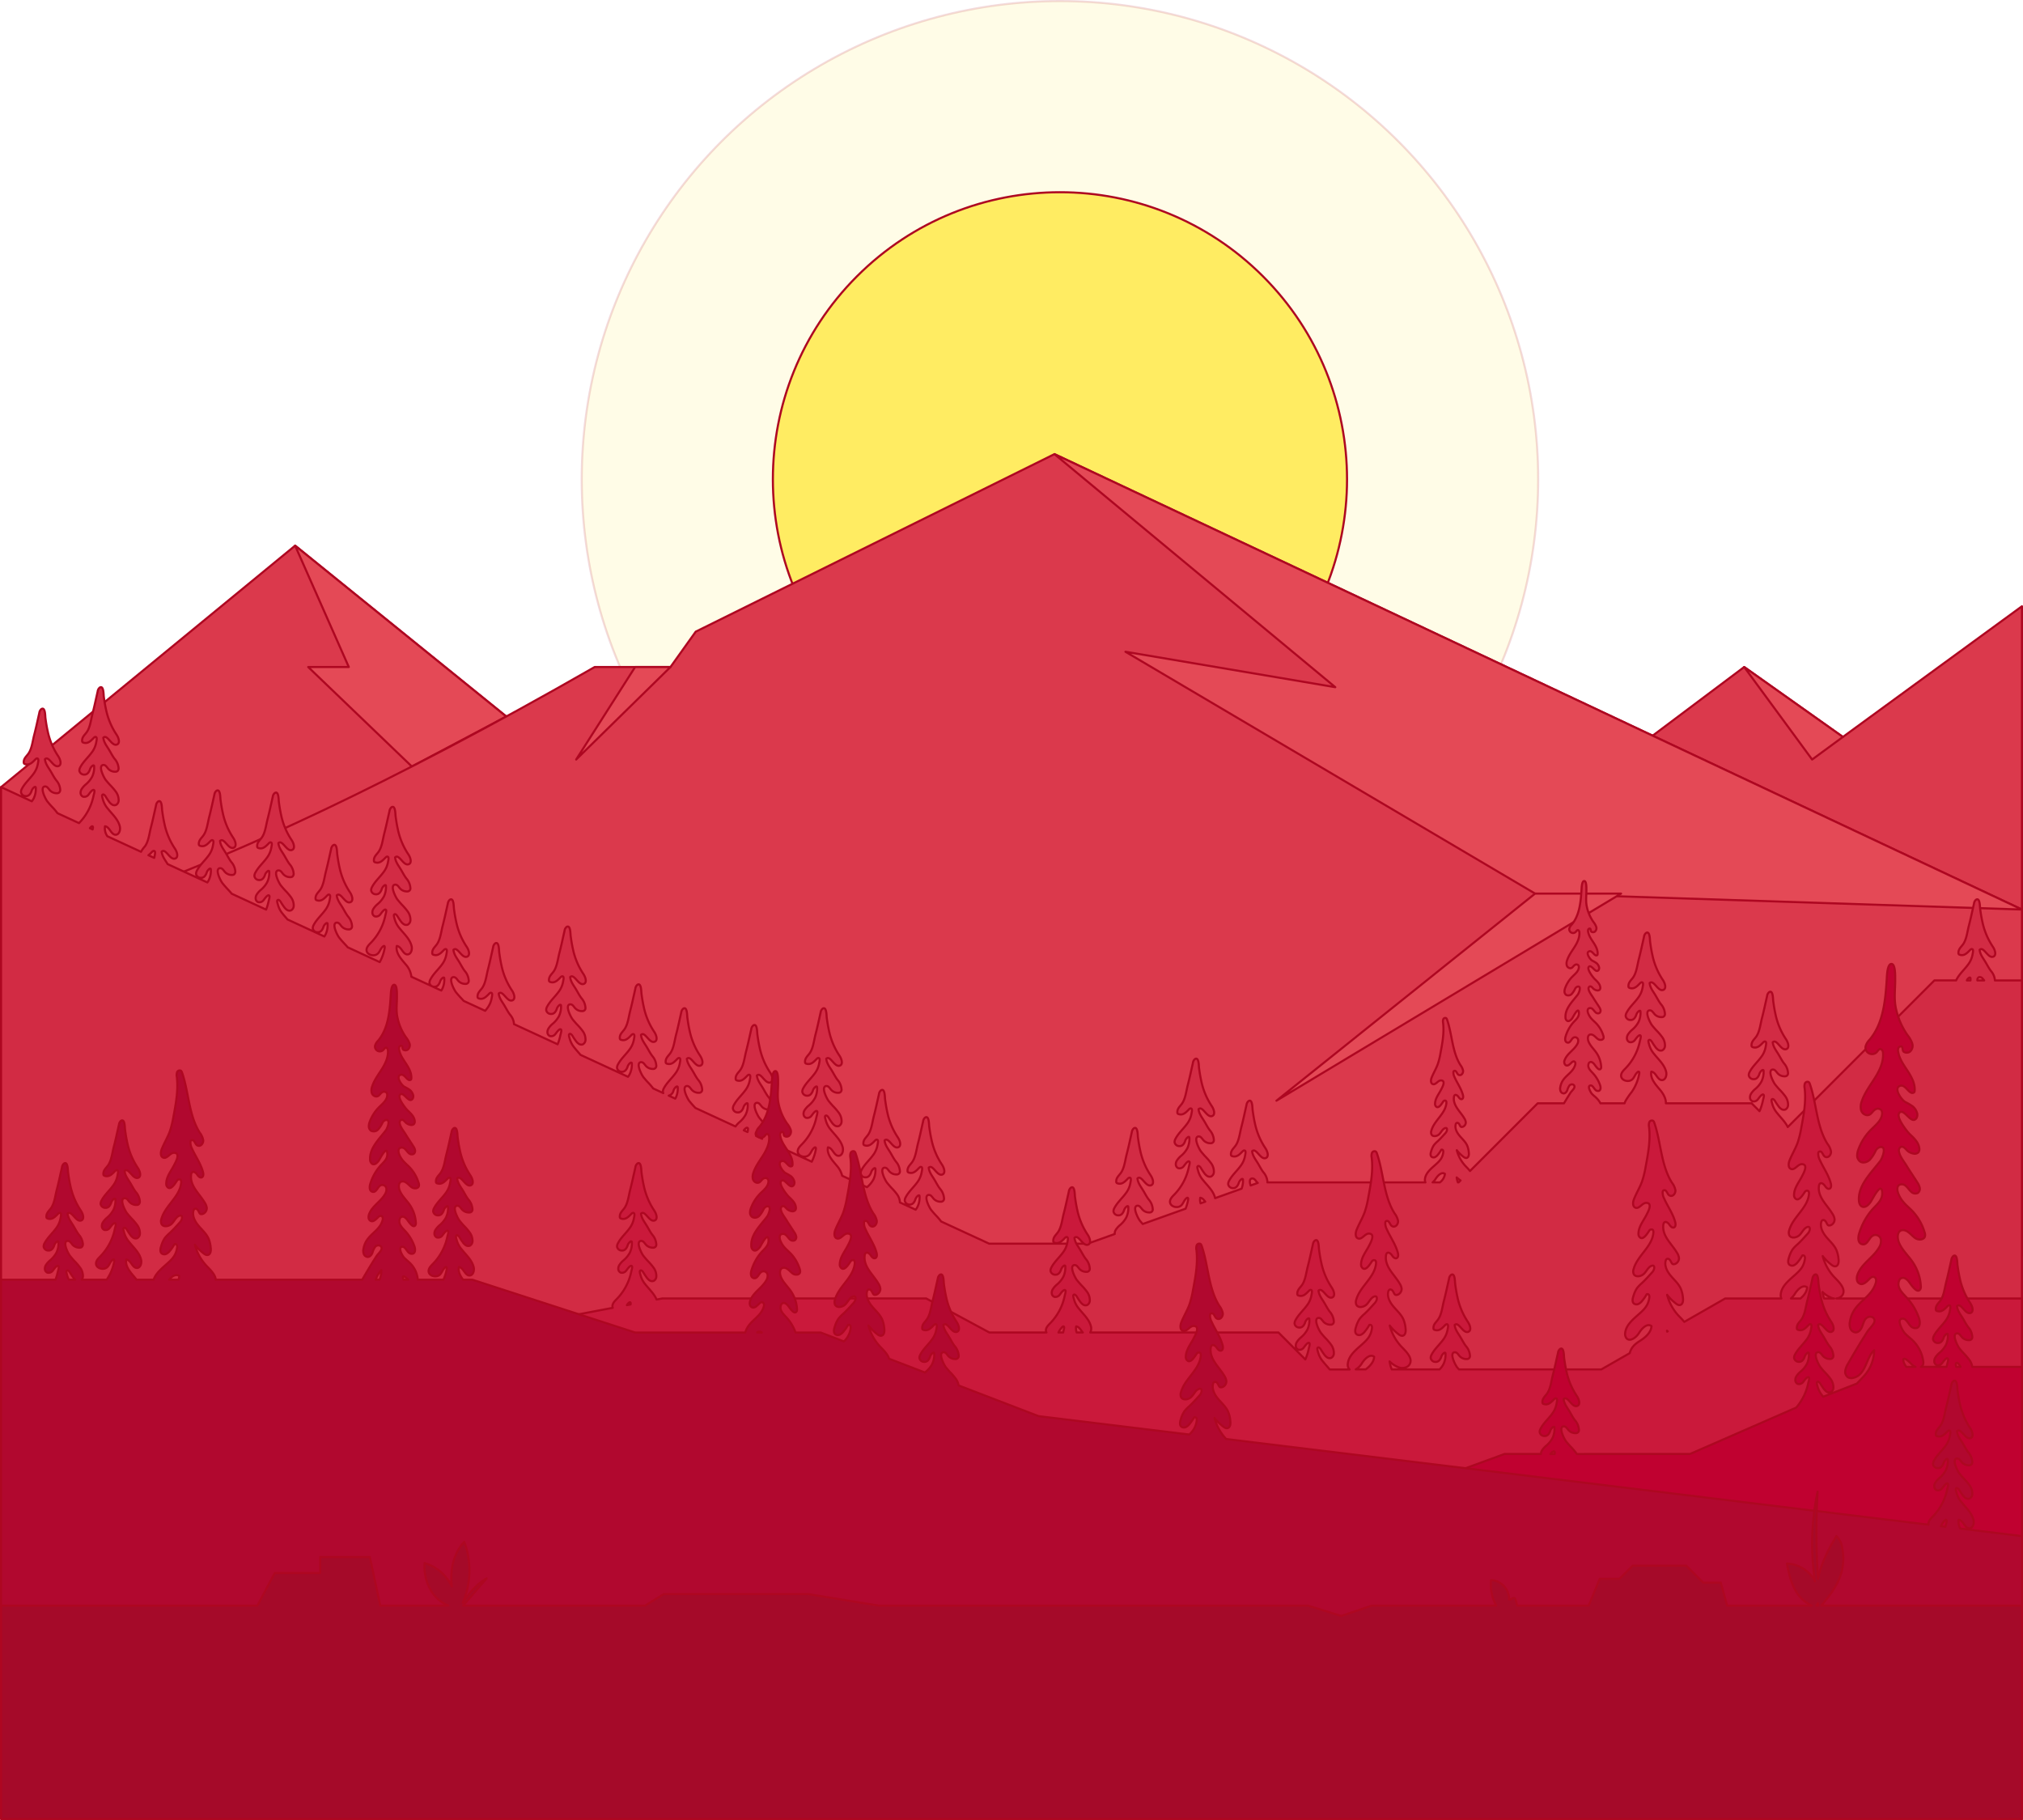 <svg xmlns="http://www.w3.org/2000/svg" width="961" height="864.559" viewBox="0 0 961 864.559">
  <g id="Mountains_stroked" data-name="Mountains stroked" transform="translate(131.32 -120.709)">
    <g id="Group_29" data-name="Group 29" transform="translate(145.017 121.209)">
      <circle id="Ellipse_3" data-name="Ellipse 3" cx="227.181" cy="227.181" r="227.181" fill="#ffec62" opacity="0.15" stroke-linecap="round" stroke-linejoin="round" stroke-width="1" stroke="#ae0721"/>
      <circle id="Ellipse_4" data-name="Ellipse 4" cx="136.373" cy="136.373" r="136.373" transform="translate(34.321 227.181) rotate(-45)" stroke-width="1" stroke="#ae0721" stroke-linecap="round" stroke-linejoin="round" fill="#ffec62"/>
    </g>
    <g id="Group_34" data-name="Group 34" transform="translate(-130.82 336.418)">
      <g id="Group_30" data-name="Group 30" transform="translate(730.2 72.276)">
        <path id="Path_43" data-name="Path 43" d="M486.961,456.064l88.568-66.43,46.888,33.215L707.48,360.78V538.512H477.68Z" transform="translate(-477.68 -360.78)" fill="#db394c" stroke="#ae0721" stroke-linecap="round" stroke-linejoin="round" stroke-width="1"/>
        <path id="Path_44" data-name="Path 44" d="M559.221,384.825,591.5,428.771l14.61-10.731Z" transform="translate(-461.372 -355.971)" fill="#e44956" stroke="#ae0721" stroke-linecap="round" stroke-linejoin="round" stroke-width="1"/>
      </g>
      <g id="Group_31" data-name="Group 31" transform="translate(0.001 43.476)">
        <path id="Path_45" data-name="Path 45" d="M8.877,336.78,286.1,561.092H-130.82v-109.6Z" transform="translate(130.82 -336.78)" fill="#db394c" stroke="#ae0721" stroke-linecap="round" stroke-linejoin="round" stroke-width="1"/>
        <path id="Path_46" data-name="Path 46" d="M-14.406,336.78l25.5,57.654H-8.2l49.241,47.255L85.9,417.943Z" transform="translate(154.102 -336.78)" fill="#e44956" stroke="#ae0721" stroke-linecap="round" stroke-linejoin="round" stroke-width="1"/>
      </g>
      <g id="Group_33" data-name="Group 33">
        <path id="Path_47" data-name="Path 47" d="M-130.82,526.056s81.908-9.654,282-124.376h36l12-16.8,170.4-84.33,459.6,216.33V681.25h-960Z" transform="translate(130.82 -300.55)" fill="#db394c" stroke="#ae0721" stroke-linecap="round" stroke-linejoin="round" stroke-width="1"/>
        <g id="Group_32" data-name="Group 32" transform="translate(500.4 0)">
          <path id="Path_48" data-name="Path 48" d="M286.18,300.55,419.593,411.261l-99.686-16.835L514.5,509.3,745.78,516.88Z" transform="translate(-286.18 -300.55)" fill="#e44956" stroke="#ae0721" stroke-linecap="round" stroke-linejoin="round" stroke-width="1"/>
          <path id="Path_49" data-name="Path 49" d="M496.925,474.511,374.061,572.888l163.72-98.377Z" transform="translate(-268.604 -265.758)" fill="#e44956" stroke="#ae0721" stroke-linecap="round" stroke-linejoin="round" stroke-width="1"/>
        </g>
        <path id="Path_50" data-name="Path 50" d="M141.647,384.825l-44.8,43.946,28-43.946Z" transform="translate(176.353 -283.695)" fill="#e44956" stroke="#ae0721" stroke-linecap="round" stroke-linejoin="round" stroke-width="1"/>
      </g>
    </g>
    <path id="Path_51" data-name="Path 51" d="M816.339,532.106c0-.013,0-.028,0-.042a7.606,7.606,0,0,0-1.92-4.5c-1.116-1.483-1.858-3.054-2.812-4.59-1.086-1.748-2.286-3.271-2.533-5.4,1.925-1.85,3.852,4.087,6.395,3.272,1.784-.572.923-3.25-.14-4.793a33.782,33.782,0,0,1-4.939-11.8c-.472-2.086-.806-4.2-1.086-6.318-.112-.85-.029-5.423-1.962-4.146a2.764,2.764,0,0,0-.935,1.8c-.811,3.528-1.547,7.088-2.462,10.59-.733,2.8-1.074,6.572-2.864,8.928-.974,1.283-2.176,2.256-2.069,4.033a.734.734,0,0,0,.634.77c2.066.689,3.482-.822,4.812-2.185a1.9,1.9,0,0,1,.588-.462.651.651,0,0,1,.7.088c.456.455.052,1.838-.025,2.377a11.156,11.156,0,0,1-2.185,4.918c-1.73,2.351-4,4.324-5.36,6.9a6.076,6.076,0,0,0-.257.553H787.588l-69.65,69.651c-1.2-2.467-3.341-4.471-5.009-6.592a11.241,11.241,0,0,1-2.294-4.212c-.1-.412-.6-1.855-.368-2.208.541-.829,1.382.241,1.668.726a26.327,26.327,0,0,0,1.476,2.234,5.527,5.527,0,0,0,1.434,1.472,2.178,2.178,0,0,0,1.973.252,2.509,2.509,0,0,0,1.264-2.272,6.768,6.768,0,0,0-1.309-3.994,28.522,28.522,0,0,0-2.784-3.238q-1.069-1.157-2.057-2.388c-.716-.892-3.614-6.325-1.43-7.063a1.594,1.594,0,0,1,1.52.455,16.572,16.572,0,0,1,1.069,1.276,4.408,4.408,0,0,0,3.449,1.445,1.435,1.435,0,0,0,1.511-1.674,7.609,7.609,0,0,0-1.92-4.5c-1.116-1.482-1.858-3.053-2.812-4.589-1.086-1.748-2.286-3.272-2.533-5.4,1.926-1.849,3.852,4.088,6.395,3.274,1.784-.572.923-3.25-.14-4.793a33.762,33.762,0,0,1-4.938-11.8c-.472-2.086-.806-4.2-1.086-6.318-.113-.85-.03-5.423-1.963-4.147a2.767,2.767,0,0,0-.935,1.8c-.81,3.528-1.546,7.088-2.462,10.59-.733,2.8-1.074,6.572-2.864,8.928-.974,1.282-2.176,2.255-2.069,4.033a.916.916,0,0,0,.1.409.925.925,0,0,0,.536.361c2.066.688,3.482-.822,4.812-2.185a1.918,1.918,0,0,1,.588-.463.656.656,0,0,1,.7.088c.456.455.052,1.84-.025,2.378a11.168,11.168,0,0,1-2.185,4.918c-1.73,2.351-4,4.324-5.36,6.9a3.252,3.252,0,0,0-.481,1.705,2.242,2.242,0,0,0,2.263,1.844c1.42.091,2.219-1,2.7-2.216a3.688,3.688,0,0,1,1.411-2.06c.193-.1.472-.148.6.032a.507.507,0,0,1,.065.257A10.2,10.2,0,0,1,705.5,580a12.551,12.551,0,0,1-3.193,3.821,9.743,9.743,0,0,0-1.835,2.128A3.239,3.239,0,0,0,700,587.91a1.952,1.952,0,0,0,1.135,1.59,2.462,2.462,0,0,0,2.528-.812c.33-.338,2.19-3.318,2.869-2.141.242.419-.283,2.03-.379,2.507a25.978,25.978,0,0,1-1.416,4.668c-.067.166-.155.322-.226.486l-3.737-3.737H660.043c.078-2.292-1.294-4.621-2.7-6.3-2.155-2.57-4.853-5.436-4.235-8.734,2.245.2,2.85,4.063,5.1,4.015,1.661-.035,2.335-2.251,1.968-3.871-.774-3.43-3.635-5.887-5.722-8.54a11.241,11.241,0,0,1-2.294-4.212c-.1-.41-.6-1.855-.368-2.208.542-.829,1.382.242,1.668.726a26.342,26.342,0,0,0,1.476,2.234,5.515,5.515,0,0,0,1.435,1.472,2.176,2.176,0,0,0,1.972.252,2.512,2.512,0,0,0,1.265-2.272,6.77,6.77,0,0,0-1.309-3.992,28.3,28.3,0,0,0-2.785-3.239q-1.067-1.157-2.057-2.388c-.716-.892-3.613-6.324-1.43-7.063a1.594,1.594,0,0,1,1.52.455,16.561,16.561,0,0,1,1.07,1.276,4.405,4.405,0,0,0,3.448,1.445,1.435,1.435,0,0,0,1.511-1.674,7.606,7.606,0,0,0-1.92-4.5c-1.115-1.483-1.858-3.054-2.812-4.59-1.085-1.748-2.286-3.271-2.532-5.4,1.925-1.85,3.851,4.087,6.394,3.272,1.784-.572.923-3.25-.14-4.793a33.759,33.759,0,0,1-4.938-11.8c-.472-2.086-.806-4.2-1.086-6.318-.113-.85-.03-5.423-1.963-4.146a2.764,2.764,0,0,0-.935,1.8c-.81,3.528-1.546,7.088-2.461,10.59-.733,2.8-1.075,6.572-2.864,8.928-.976,1.283-2.177,2.256-2.07,4.033a.911.911,0,0,0,.1.41.922.922,0,0,0,.535.36c2.068.689,3.482-.822,4.812-2.185a1.905,1.905,0,0,1,.589-.462.651.651,0,0,1,.7.086c.457.456.053,1.84-.025,2.378a11.143,11.143,0,0,1-2.185,4.918c-1.73,2.351-4,4.324-5.359,6.9a3.241,3.241,0,0,0-.482,1.705,2.245,2.245,0,0,0,2.263,1.846c1.42.09,2.219-1,2.7-2.218a3.689,3.689,0,0,1,1.411-2.06c.193-.1.472-.148.6.032a.509.509,0,0,1,.066.257,10.2,10.2,0,0,1-.947,4.97,12.534,12.534,0,0,1-3.193,3.821A9.77,9.77,0,0,0,642,557.822a3.239,3.239,0,0,0-.469,1.962,1.956,1.956,0,0,0,1.135,1.59,2.461,2.461,0,0,0,2.528-.812c.33-.339,2.19-3.318,2.869-2.14.242.419-.282,2.029-.379,2.507a26.064,26.064,0,0,1-6.839,12.954c-1,1.016-2.162,2.152-2.086,3.572.1,1.906,2.486,2.743,4.1,2.294,2.249-.628,2.183-2.96,3.834-4.172a.554.554,0,0,1,.392-.14c.328.047.367.5.313.827a21.748,21.748,0,0,1-3.643,8.879,36.266,36.266,0,0,0-2.838,4.1,7.924,7.924,0,0,0-.508,1.229H628.926a9.624,9.624,0,0,0-1.643-2.3c-.766-.78-1.661-1.427-2.407-2.225-.505-.539-2.548-4.037-.443-3.95a1.169,1.169,0,0,1,.712.352c.509.464.83,1.1,1.3,1.6a1.7,1.7,0,0,0,1.843.576c.872-.406.82-1.663.524-2.579a15.847,15.847,0,0,0-2.97-5.238c-1.17-1.41-3.2-2.882-2.542-4.969a1.391,1.391,0,0,1,.436-.7,1.237,1.237,0,0,1,1.322-.018,3.647,3.647,0,0,1,1.013.954c.437.533,2.281,3.551,3.126,1.886a1.435,1.435,0,0,0,.1-.731,13.088,13.088,0,0,0-2.266-6.674c-1.229-1.792-2.922-3.3-3.737-5.315-.48-1.184-.562-3.335,1.1-3.367,1.4-.028,2.424,1.634,3.494,2.266.858.508,2.252.414,2.533-.542a2.05,2.05,0,0,0-.106-1.165,14.433,14.433,0,0,0-3.455-5.921c-1.542-1.53-2.824-2.424-3.714-4.6-.335-.816-.5-1.937.236-2.423a1.608,1.608,0,0,1,1.86.343c.509.45.859,1.056,1.366,1.507a1.615,1.615,0,0,0,1.859.356,1.427,1.427,0,0,0,.523-1.436,4.2,4.2,0,0,0-.664-1.464c-.93-1.5-1.95-2.942-2.864-4.453-.694-1.145-1.95-2.65-2.147-3.979a1.161,1.161,0,0,1,.466-1.267.992.992,0,0,1,.961.178,7.111,7.111,0,0,1,.724.724,3.332,3.332,0,0,0,1.849.925,1.438,1.438,0,0,0,1.29-.331,1.417,1.417,0,0,0,.271-1.079c-.136-1.579-1.4-2.795-2.557-3.874-.721-.671-4.358-5.166-2.678-6.073,1.3-.7,3.029,3.416,4.41,1.726a1.791,1.791,0,0,0,.139-1.714,3.679,3.679,0,0,0-1.121-1.6,16.278,16.278,0,0,0-2.1-1.226c-.9-.539-3.14-3.572-1.486-4.334,1.26-.581,2.124,1.268,3.026,1.76a.815.815,0,0,0,.971-.042.531.531,0,0,0,.038-.052.857.857,0,0,0,.1-.407c.131-1.955-.882-3.792-1.954-5.432s-2.268-3.3-2.579-5.231a1.741,1.741,0,0,1,.059-.983.733.733,0,0,1,.8-.455c.529.14.212,1.1.69,1.478a1.534,1.534,0,0,0,1.642-.011,2.129,2.129,0,0,0,.653-2.348,7.893,7.893,0,0,0-1.3-2.248,19.837,19.837,0,0,1-3.2-7.529c-.527-2.657-.112-5.129-.151-7.77-.01-.7.126-4.224-1.066-4.157-1.1.061-1.187,3.131-1.232,3.864-.373,5.911-.875,12.269-4.663,16.823a4.181,4.181,0,0,0-1.165,1.963,1.8,1.8,0,0,0,3.052,1.519c.36-.355.794-1.273,1.414-.661a1.472,1.472,0,0,1,.336.984c.145,2.428-.99,4.744-2.285,6.8s-2.8,4.033-3.551,6.347a4.156,4.156,0,0,0-.205,2.275,1.9,1.9,0,0,0,1.577,1.487c1.273.091,1.47-1.115,2.432-1.608a1.259,1.259,0,0,1,1.477.155,1.416,1.416,0,0,1,.293,1.018c-.074,1.819-1.722,3.1-3.013,4.384a14.9,14.9,0,0,0-3.432,5.32,4.7,4.7,0,0,0-.377,1.813,2.019,2.019,0,0,0,.8,1.608,2.21,2.21,0,0,0,2.628-.448,9.731,9.731,0,0,0,1.58-2.394,2,2,0,0,1,1.169-1.087c2.152-.462.613,3.16.161,3.752-2.55,3.34-6.089,6.613-5.867,10.81a1.891,1.891,0,0,0,.856,1.711c.892.406,1.8-.492,2.376-1.286.365-.508,2.795-5.5,3.122-2.887.31,2.47-1.568,3.606-2.932,5.25a17.819,17.819,0,0,0-3.392,6.4c-.288,1-.317,2.371.648,2.756,1.487.594,2-1.409,2.869-2.092a1.5,1.5,0,0,1,2.474.882,3.191,3.191,0,0,1-.509,2.162c-1.573,2.749-4.786,4.41-5.88,7.382a2.072,2.072,0,0,0,.354,2.388c1.159.84,2.285-.613,3.048-1.292a1.354,1.354,0,0,1,.882-.451.882.882,0,0,1,.757.7,2.029,2.029,0,0,1-.1,1.086c-.949,3.07-3.649,4.393-5.473,6.8a8.277,8.277,0,0,0-1.565,3.644A3.526,3.526,0,0,0,610,584.69a1.669,1.669,0,0,0,1.483,1.082c.829-.019,1.426-.809,1.735-1.578a6.574,6.574,0,0,1,1.058-2.23c.72-.755,2.244-.66,2.344.548.076.924-1.409,2.179-1.883,2.921-1.063,1.662-2.094,3.344-3.108,5.036H599.144l-32.156,32.156a23.922,23.922,0,0,0-1.842-2.036,17.558,17.558,0,0,1-4.441-7.848,17.387,17.387,0,0,0,3.377,3.287c.9.665,1.889.574,2.26-.638a3.966,3.966,0,0,0,.064-1.57,10.721,10.721,0,0,0-.772-3.3c-.8-1.786-2.327-3.119-3.587-4.615s-2.32-3.427-1.884-5.335a1.089,1.089,0,0,1,.474-.766c.44-.226.968.142,1.222.568.553.928.568,1.612,1.754,1.236a2.241,2.241,0,0,0,1.378-2.114,4.394,4.394,0,0,0-.749-1.954c-1.841-3.161-5.468-6.044-4.88-10.121a1.219,1.219,0,0,1,.342-.782c.553-.47,1.361.146,1.768.748s1.016,1.333,1.694,1.074c.652-.248.656-1.166.485-1.842-.78-3.068-2.72-5.7-4.009-8.588a4.64,4.64,0,0,1-.538-2.362.855.855,0,0,1,.144-.433.708.708,0,0,1,.992,0c.641.568.7,1.711,1.781,1.847,1.007.126,1.775-1.039,1.685-2.051a6.5,6.5,0,0,0-1.268-2.732c-3.964-6.306-3.922-14.63-6.342-21.566a1.411,1.411,0,0,0-.424-.709,1,1,0,0,0-1.386.527,3.149,3.149,0,0,0-.086,1.675c.564,4.759-.325,9.559-1.211,14.27a34.147,34.147,0,0,1-1.294,5.311c-.8,2.218-2.047,4.247-2.927,6.433-.445,1.1-.566,2.746.564,3.116,1.409.463,2.417-1.81,3.9-1.758,2.438.084.516,3.373.054,4.3-1.08,2.168-2.851,4.208-2.906,6.746a1.788,1.788,0,0,0,.215,1.009c1.3,2.023,3.1-1.225,3.664-2.011a.939.939,0,0,1,1.183-.395c.366.239.362.767.318,1.2-.521,5.05-5.746,8.129-7.106,12.94a2.58,2.58,0,0,0,0,1.829c.638,1.286,2.659.949,3.694-.046.728-.7,1.18-1.646,1.9-2.342.75-.722,2.111-1.115,1.769.55a3.374,3.374,0,0,1-.919,1.481c-1.116,1.246-2.234,2.492-3.46,3.632a13.017,13.017,0,0,0-1.8,1.85,10.486,10.486,0,0,0-1.289,2.878c-.3.9-.534,2.039.184,2.653a1.59,1.59,0,0,0,1.646.149,3.872,3.872,0,0,0,1.326-1.111,14.718,14.718,0,0,0,1.637-2.376.64.64,0,0,1,.856.317,1.66,1.66,0,0,1,.071,1.009c-.434,2.8-1.789,4.088-3.776,5.861-2.138,1.908-4.64,3.937-4.909,6.792a2.773,2.773,0,0,0,.238,1.522H470.721a2.778,2.778,0,0,0,.026-.314,7.6,7.6,0,0,0-1.92-4.5c-1.115-1.483-1.858-3.053-2.812-4.59-1.085-1.747-2.286-3.271-2.532-5.4,1.925-1.85,3.852,4.088,6.395,3.272,1.784-.572.923-3.25-.14-4.793a33.752,33.752,0,0,1-4.939-11.8c-.472-2.084-.806-4.2-1.086-6.317-.112-.851-.029-5.424-1.963-4.147a2.771,2.771,0,0,0-.934,1.8c-.811,3.528-1.547,7.088-2.462,10.59-.733,2.8-1.075,6.572-2.864,8.928-.974,1.283-2.176,2.256-2.069,4.033a.736.736,0,0,0,.632.772c2.068.688,3.482-.822,4.813-2.186a1.9,1.9,0,0,1,.588-.462.652.652,0,0,1,.7.088c.456.455.052,1.838-.025,2.377a11.156,11.156,0,0,1-2.185,4.918c-1.73,2.351-4,4.324-5.36,6.9a3.239,3.239,0,0,0-.481,1.705,2.241,2.241,0,0,0,2.263,1.846c1.42.09,2.219-1,2.7-2.218a3.69,3.69,0,0,1,1.412-2.06c.192-.1.47-.146.594.032a.5.5,0,0,1,.066.258,10.043,10.043,0,0,1-.671,4.266L445.9,635.529c0-.014,0-.031-.006-.046-.775-3.43-3.635-5.887-5.723-8.54a11.258,11.258,0,0,1-2.294-4.212c-.1-.41-.6-1.855-.367-2.208.541-.829,1.382.242,1.668.726a26.3,26.3,0,0,0,1.475,2.234,5.552,5.552,0,0,0,1.435,1.472,2.176,2.176,0,0,0,1.972.252,2.507,2.507,0,0,0,1.265-2.272,6.77,6.77,0,0,0-1.309-3.992,28.3,28.3,0,0,0-2.784-3.238q-1.069-1.159-2.057-2.389c-.716-.892-3.614-6.324-1.43-7.063a1.6,1.6,0,0,1,1.52.455,16.552,16.552,0,0,1,1.069,1.276,4.407,4.407,0,0,0,3.449,1.445,1.434,1.434,0,0,0,1.51-1.674,7.6,7.6,0,0,0-1.919-4.5c-1.116-1.483-1.859-3.054-2.812-4.59-1.086-1.748-2.287-3.271-2.533-5.4,1.925-1.85,3.852,4.087,6.395,3.272,1.784-.572.923-3.25-.14-4.793a33.76,33.76,0,0,1-4.939-11.8c-.472-2.086-.806-4.2-1.086-6.318-.112-.849-.029-5.423-1.963-4.146a2.768,2.768,0,0,0-.934,1.8c-.811,3.528-1.547,7.088-2.462,10.59-.733,2.8-1.075,6.572-2.864,8.928-.974,1.283-2.176,2.256-2.069,4.033a.734.734,0,0,0,.632.77c2.068.689,3.482-.822,4.813-2.185a1.9,1.9,0,0,1,.588-.462.654.654,0,0,1,.7.086c.456.456.052,1.84-.025,2.378a11.155,11.155,0,0,1-2.185,4.918c-1.732,2.351-4,4.324-5.36,6.9a3.239,3.239,0,0,0-.481,1.705,2.242,2.242,0,0,0,2.263,1.846c1.42.09,2.219-1,2.7-2.218a3.69,3.69,0,0,1,1.412-2.06c.192-.1.47-.148.594.032a.5.5,0,0,1,.066.257,10.209,10.209,0,0,1-.946,4.97,12.538,12.538,0,0,1-3.194,3.821,9.765,9.765,0,0,0-1.834,2.128,3.24,3.24,0,0,0-.47,1.962,1.955,1.955,0,0,0,1.136,1.59,2.459,2.459,0,0,0,2.527-.812c.33-.338,2.19-3.318,2.87-2.14.241.419-.283,2.029-.38,2.507a26.035,26.035,0,0,1-6.839,12.954c-1,1.016-2.161,2.152-2.086,3.572.1,1.906,2.486,2.743,4.1,2.294,2.25-.628,2.184-2.96,3.834-4.172a.557.557,0,0,1,.394-.14c.326.047.367.5.312.827a21.717,21.717,0,0,1-1.231,4.373l-20.354,7.272c-.464-.527-.934-1.048-1.373-1.594-.716-.892-3.614-6.325-1.43-7.063a1.594,1.594,0,0,1,1.52.455,16.551,16.551,0,0,1,1.069,1.276,4.408,4.408,0,0,0,3.449,1.445,1.435,1.435,0,0,0,1.511-1.674,7.609,7.609,0,0,0-1.92-4.5c-1.116-1.482-1.858-3.053-2.812-4.589-1.086-1.748-2.286-3.272-2.533-5.4,1.926-1.849,3.852,4.088,6.395,3.274,1.784-.572.923-3.25-.14-4.793a33.759,33.759,0,0,1-4.938-11.8c-.472-2.086-.806-4.2-1.086-6.318-.113-.85-.03-5.423-1.963-4.147a2.767,2.767,0,0,0-.935,1.8c-.81,3.528-1.546,7.088-2.462,10.59-.733,2.8-1.074,6.572-2.864,8.928-.974,1.282-2.176,2.255-2.069,4.033a.736.736,0,0,0,.634.77c2.066.688,3.482-.822,4.812-2.185a1.917,1.917,0,0,1,.588-.463.656.656,0,0,1,.7.088c.456.455.052,1.84-.025,2.378a11.168,11.168,0,0,1-2.185,4.918c-1.73,2.351-4,4.324-5.36,6.9a3.25,3.25,0,0,0-.481,1.705,2.242,2.242,0,0,0,2.263,1.844c1.42.091,2.219-1,2.7-2.216a3.689,3.689,0,0,1,1.411-2.06c.193-.1.472-.148.6.032a.508.508,0,0,1,.065.257,10.2,10.2,0,0,1-.946,4.97,12.535,12.535,0,0,1-3.193,3.821,9.739,9.739,0,0,0-1.835,2.128,3.252,3.252,0,0,0-.47,1.938l-12.9,4.607H338.6l-22.842-10.554a30.182,30.182,0,0,0-2.7-3.118q-1.069-1.157-2.057-2.388c-.716-.892-3.614-6.325-1.43-7.063a1.6,1.6,0,0,1,1.52.455,16.571,16.571,0,0,1,1.069,1.276,4.406,4.406,0,0,0,3.449,1.445,1.434,1.434,0,0,0,1.51-1.674,7.6,7.6,0,0,0-1.919-4.5c-1.116-1.482-1.858-3.053-2.812-4.589-1.086-1.748-2.286-3.272-2.533-5.4,1.925-1.849,3.852,4.088,6.395,3.274,1.784-.572.923-3.25-.14-4.793a33.761,33.761,0,0,1-4.939-11.8c-.472-2.086-.806-4.2-1.086-6.318-.112-.85-.029-5.423-1.963-4.147a2.771,2.771,0,0,0-.934,1.8c-.811,3.528-1.547,7.088-2.462,10.59-.733,2.8-1.075,6.572-2.864,8.928-.974,1.282-2.176,2.256-2.069,4.033a.736.736,0,0,0,.632.77c2.068.688,3.482-.822,4.813-2.185a1.882,1.882,0,0,1,.588-.462.653.653,0,0,1,.7.086c.456.455.052,1.84-.025,2.378a11.167,11.167,0,0,1-2.185,4.918c-1.73,2.351-4,4.324-5.36,6.9a3.24,3.24,0,0,0-.481,1.705,2.241,2.241,0,0,0,2.263,1.844c1.42.091,2.219-1,2.7-2.218a3.687,3.687,0,0,1,1.412-2.059c.192-.1.47-.148.594.032a.5.5,0,0,1,.066.257,10.211,10.211,0,0,1-.946,4.97,7.288,7.288,0,0,1-.913,1.458l-7.484-3.457a6.9,6.9,0,0,0-1.295-3.769,28.406,28.406,0,0,0-2.784-3.238q-1.069-1.159-2.057-2.389c-.716-.892-3.614-6.324-1.43-7.063a1.6,1.6,0,0,1,1.52.455c.409.376.7.862,1.069,1.276a4.406,4.406,0,0,0,3.449,1.445,1.435,1.435,0,0,0,1.511-1.674,7.606,7.606,0,0,0-1.92-4.5c-1.116-1.483-1.858-3.053-2.812-4.59-1.086-1.747-2.286-3.271-2.533-5.4,1.925-1.85,3.852,4.088,6.395,3.272,1.784-.572.923-3.25-.14-4.793a33.775,33.775,0,0,1-4.939-11.8c-.472-2.084-.806-4.2-1.086-6.317-.112-.851-.029-5.424-1.962-4.147a2.767,2.767,0,0,0-.935,1.8c-.811,3.528-1.547,7.088-2.462,10.59-.733,2.8-1.074,6.574-2.864,8.928-.974,1.283-2.176,2.256-2.069,4.033a.736.736,0,0,0,.634.772c2.066.688,3.482-.822,4.812-2.186a1.9,1.9,0,0,1,.588-.462.651.651,0,0,1,.7.088c.456.455.052,1.839-.025,2.377a11.156,11.156,0,0,1-2.185,4.918c-1.73,2.351-4,4.324-5.36,6.9a3.24,3.24,0,0,0-.481,1.705,2.242,2.242,0,0,0,2.263,1.846c1.42.09,2.219-1,2.7-2.218a3.7,3.7,0,0,1,1.412-2.06c.192-.1.472-.146.594.032a.5.5,0,0,1,.066.258,10.207,10.207,0,0,1-.946,4.969,12.061,12.061,0,0,1-3.076,3.71L268.759,624.9a11.831,11.831,0,0,0-2.556-4.777c-2.155-2.572-4.853-5.436-4.235-8.734,2.245.2,2.849,4.062,5.1,4.015,1.661-.035,2.334-2.251,1.968-3.872-.775-3.428-3.635-5.886-5.722-8.54a11.236,11.236,0,0,1-2.294-4.211c-.1-.412-.6-1.855-.368-2.209.541-.829,1.382.242,1.668.727a26.512,26.512,0,0,0,1.476,2.234,5.522,5.522,0,0,0,1.434,1.471,2.174,2.174,0,0,0,1.973.252,2.507,2.507,0,0,0,1.264-2.27,6.766,6.766,0,0,0-1.309-3.994,28.4,28.4,0,0,0-2.784-3.238q-1.069-1.159-2.057-2.388c-.716-.893-3.614-6.325-1.43-7.063a1.6,1.6,0,0,1,1.52.454c.409.376.7.862,1.069,1.276a4.4,4.4,0,0,0,3.449,1.445,1.435,1.435,0,0,0,1.511-1.673,7.609,7.609,0,0,0-1.92-4.5c-1.116-1.483-1.858-3.053-2.812-4.589-1.086-1.748-2.286-3.272-2.533-5.4,1.926-1.85,3.852,4.088,6.395,3.272,1.784-.572.923-3.248-.14-4.793a33.753,33.753,0,0,1-4.938-11.8c-.472-2.086-.806-4.2-1.086-6.318-.113-.851-.03-5.424-1.963-4.147a2.767,2.767,0,0,0-.935,1.8c-.81,3.528-1.546,7.088-2.462,10.59-.733,2.8-1.074,6.574-2.864,8.928-.974,1.283-2.176,2.256-2.069,4.033a.736.736,0,0,0,.634.772c2.066.688,3.482-.822,4.812-2.186a1.935,1.935,0,0,1,.588-.462.651.651,0,0,1,.7.088c.456.455.052,1.838-.025,2.378a11.157,11.157,0,0,1-2.185,4.916c-1.73,2.351-4,4.324-5.36,6.9A3.254,3.254,0,0,0,249.8,585a2.242,2.242,0,0,0,2.263,1.846c1.42.09,2.219-1,2.7-2.218a3.686,3.686,0,0,1,1.411-2.059c.193-.1.472-.148.6.031a.512.512,0,0,1,.065.258,10.2,10.2,0,0,1-.946,4.97,12.535,12.535,0,0,1-3.193,3.821,9.713,9.713,0,0,0-1.835,2.128,3.236,3.236,0,0,0-.469,1.961,1.952,1.952,0,0,0,1.135,1.591,2.462,2.462,0,0,0,2.528-.814c.33-.338,2.19-3.317,2.869-2.14.242.419-.283,2.03-.379,2.507a26.043,26.043,0,0,1-6.84,12.954c-.995,1.016-2.161,2.152-2.086,3.574.1,1.9,2.486,2.743,4.1,2.293,2.249-.628,2.183-2.959,3.833-4.172a.563.563,0,0,1,.394-.14c.328.047.367.5.313.827a21.7,21.7,0,0,1-1.972,6l-19.811-9.152a2.642,2.642,0,0,0,1.038-2.114,6.776,6.776,0,0,0-1.309-3.994,28.508,28.508,0,0,0-2.784-3.238q-1.069-1.157-2.057-2.388c-.716-.892-3.614-6.325-1.43-7.063a1.6,1.6,0,0,1,1.52.455A16.558,16.558,0,0,1,230.521,592a4.408,4.408,0,0,0,3.449,1.445,1.435,1.435,0,0,0,1.511-1.674,7.609,7.609,0,0,0-1.92-4.5c-1.116-1.483-1.858-3.053-2.812-4.589-1.086-1.748-2.286-3.272-2.533-5.4,1.926-1.849,3.852,4.088,6.395,3.274,1.784-.573.923-3.25-.14-4.793a33.784,33.784,0,0,1-4.939-11.8c-.472-2.086-.806-4.2-1.085-6.318-.113-.85-.03-5.423-1.963-4.147a2.767,2.767,0,0,0-.935,1.8c-.811,3.528-1.546,7.087-2.462,10.59-.733,2.8-1.074,6.572-2.864,8.927-.974,1.283-2.176,2.256-2.069,4.034a.736.736,0,0,0,.634.77c2.066.688,3.482-.822,4.812-2.185a1.921,1.921,0,0,1,.588-.463.656.656,0,0,1,.7.088c.456.455.052,1.84-.025,2.378a11.158,11.158,0,0,1-2.185,4.916c-1.73,2.352-4,4.325-5.36,6.906a3.25,3.25,0,0,0-.481,1.7A2.242,2.242,0,0,0,219.1,594.8c1.42.091,2.219-1,2.7-2.218a3.686,3.686,0,0,1,1.411-2.059c.192-.1.472-.148.594.032a.5.5,0,0,1,.066.257,10.211,10.211,0,0,1-.946,4.97,12.552,12.552,0,0,1-3.193,3.821,10.913,10.913,0,0,0-1.667,1.874l-19.03-8.792c-.29-.311-.582-.622-.871-.934q-1.067-1.159-2.057-2.388c-.716-.893-3.614-6.325-1.43-7.063a1.6,1.6,0,0,1,1.52.454c.409.376.7.862,1.069,1.276a4.4,4.4,0,0,0,3.449,1.445,1.435,1.435,0,0,0,1.511-1.673,7.609,7.609,0,0,0-1.92-4.5c-1.116-1.483-1.858-3.053-2.812-4.589-1.086-1.748-2.286-3.272-2.533-5.4,1.926-1.85,3.852,4.088,6.395,3.272,1.784-.572.923-3.248-.14-4.793a33.753,33.753,0,0,1-4.938-11.8c-.472-2.086-.806-4.2-1.086-6.318-.113-.851-.03-5.424-1.963-4.147a2.767,2.767,0,0,0-.935,1.8c-.81,3.528-1.546,7.088-2.462,10.59-.733,2.8-1.074,6.574-2.864,8.928-.974,1.283-2.176,2.256-2.069,4.033a.736.736,0,0,0,.634.772c2.066.688,3.482-.822,4.812-2.186a1.935,1.935,0,0,1,.588-.462.651.651,0,0,1,.7.088c.456.455.052,1.838-.025,2.378a11.157,11.157,0,0,1-2.185,4.916c-1.73,2.351-4,4.324-5.36,6.9a3.254,3.254,0,0,0-.481,1.705,1.654,1.654,0,0,0,.185.637l-4.787-2.212a32.063,32.063,0,0,0-2.61-3q-1.069-1.157-2.057-2.388c-.716-.892-3.614-6.325-1.43-7.063a1.6,1.6,0,0,1,1.52.455,16.57,16.57,0,0,1,1.069,1.276,4.406,4.406,0,0,0,3.449,1.445,1.435,1.435,0,0,0,1.511-1.674,7.606,7.606,0,0,0-1.92-4.5c-1.116-1.483-1.858-3.054-2.812-4.59-1.086-1.748-2.286-3.271-2.533-5.4,1.925-1.85,3.852,4.087,6.395,3.272,1.784-.572.923-3.25-.14-4.793a33.762,33.762,0,0,1-4.939-11.8c-.472-2.086-.806-4.2-1.086-6.318-.112-.85-.029-5.423-1.963-4.147a2.774,2.774,0,0,0-.934,1.8c-.811,3.528-1.547,7.088-2.462,10.59-.733,2.8-1.075,6.572-2.864,8.928-.974,1.283-2.176,2.256-2.069,4.033a.734.734,0,0,0,.632.77c2.068.689,3.482-.822,4.813-2.185a1.9,1.9,0,0,1,.588-.462.653.653,0,0,1,.7.086c.456.456.052,1.84-.025,2.378a11.162,11.162,0,0,1-2.185,4.918c-1.73,2.351-4,4.324-5.36,6.9a3.24,3.24,0,0,0-.481,1.705,2.244,2.244,0,0,0,2.263,1.846c1.42.09,2.219-1,2.7-2.218a3.691,3.691,0,0,1,1.412-2.06c.192-.1.47-.148.594.032a.5.5,0,0,1,.066.257,10.209,10.209,0,0,1-.946,4.97,7.24,7.24,0,0,1-.87,1.4L144.45,567.468c-.926-1.115-1.918-2.182-2.782-3.281a11.228,11.228,0,0,1-2.294-4.211c-.1-.412-.6-1.855-.367-2.208.541-.83,1.382.241,1.668.726a26.03,26.03,0,0,0,1.475,2.234,5.532,5.532,0,0,0,1.435,1.472,2.175,2.175,0,0,0,1.972.251,2.505,2.505,0,0,0,1.265-2.27,6.776,6.776,0,0,0-1.309-3.994,28.407,28.407,0,0,0-2.784-3.238q-1.069-1.159-2.058-2.388c-.716-.892-3.613-6.325-1.43-7.063a1.6,1.6,0,0,1,1.522.455c.409.376.7.86,1.069,1.274a4.4,4.4,0,0,0,3.448,1.446A1.436,1.436,0,0,0,146.789,545a7.609,7.609,0,0,0-1.92-4.5c-1.115-1.483-1.858-3.053-2.812-4.589-1.085-1.748-2.286-3.272-2.532-5.4,1.925-1.85,3.851,4.088,6.394,3.272,1.786-.571.924-3.248-.139-4.793a33.724,33.724,0,0,1-4.939-11.8c-.472-2.086-.806-4.2-1.086-6.318-.112-.851-.029-5.424-1.963-4.147a2.778,2.778,0,0,0-.935,1.8c-.81,3.527-1.546,7.087-2.461,10.589-.733,2.8-1.075,6.574-2.864,8.928-.976,1.283-2.176,2.256-2.07,4.033a.94.94,0,0,0,.1.41.923.923,0,0,0,.535.361c2.068.688,3.482-.822,4.812-2.185a1.909,1.909,0,0,1,.589-.463.649.649,0,0,1,.7.088c.457.455.053,1.84-.024,2.378a11.157,11.157,0,0,1-2.185,4.916c-1.732,2.351-4,4.325-5.36,6.9a3.255,3.255,0,0,0-.482,1.705,2.243,2.243,0,0,0,2.264,1.846c1.418.09,2.218-1,2.7-2.218a3.687,3.687,0,0,1,1.412-2.059c.192-.1.47-.148.594.031a.512.512,0,0,1,.066.258,10.2,10.2,0,0,1-.947,4.97,12.535,12.535,0,0,1-3.193,3.821,9.744,9.744,0,0,0-1.835,2.128,3.237,3.237,0,0,0-.469,1.961,1.957,1.957,0,0,0,1.135,1.591,2.462,2.462,0,0,0,2.528-.814c.33-.337,2.19-3.317,2.87-2.14.241.419-.283,2.03-.38,2.507a25.853,25.853,0,0,1-1.31,4.373l-20.726-9.576c0-.014,0-.03,0-.044a7.606,7.606,0,0,0-1.92-4.5c-1.115-1.483-1.858-3.053-2.812-4.59-1.085-1.747-2.286-3.271-2.532-5.4,1.925-1.85,3.851,4.088,6.394,3.272,1.786-.572.924-3.25-.139-4.793a33.729,33.729,0,0,1-4.939-11.8c-.472-2.084-.806-4.2-1.086-6.317-.113-.851-.029-5.424-1.963-4.147a2.778,2.778,0,0,0-.935,1.8c-.81,3.528-1.546,7.088-2.461,10.59-.733,2.8-1.075,6.574-2.864,8.928-.976,1.283-2.176,2.256-2.07,4.033a.944.944,0,0,0,.1.41.923.923,0,0,0,.535.361c2.068.688,3.482-.822,4.812-2.186a1.906,1.906,0,0,1,.589-.462.649.649,0,0,1,.7.088c.457.455.053,1.838-.024,2.377a11.156,11.156,0,0,1-2.185,4.918c-.286.388-.588.762-.9,1.134L88.939,541.82c-.536-.614-1.1-1.206-1.656-1.8q-1.069-1.159-2.057-2.389c-.716-.892-3.614-6.324-1.43-7.063a1.6,1.6,0,0,1,1.52.455c.409.376.7.862,1.069,1.276a4.407,4.407,0,0,0,3.449,1.445,1.435,1.435,0,0,0,1.511-1.674,7.606,7.606,0,0,0-1.92-4.5c-1.116-1.483-1.858-3.054-2.812-4.59-1.086-1.748-2.286-3.271-2.533-5.4,1.925-1.85,3.852,4.087,6.395,3.272,1.784-.572.923-3.25-.14-4.793a33.761,33.761,0,0,1-4.939-11.8c-.472-2.086-.806-4.2-1.086-6.318-.112-.85-.029-5.423-1.963-4.146a2.768,2.768,0,0,0-.934,1.8c-.811,3.528-1.547,7.088-2.462,10.59-.733,2.8-1.075,6.572-2.864,8.928-.974,1.283-2.176,2.256-2.069,4.033a.734.734,0,0,0,.632.77c2.068.689,3.482-.822,4.813-2.185a1.9,1.9,0,0,1,.588-.462.651.651,0,0,1,.7.088c.456.455.052,1.838-.025,2.377a11.156,11.156,0,0,1-2.185,4.918c-1.73,2.351-4,4.324-5.36,6.9a3.24,3.24,0,0,0-.481,1.705,2.242,2.242,0,0,0,2.263,1.846c1.42.09,2.219-1,2.7-2.218a3.69,3.69,0,0,1,1.412-2.06c.192-.1.47-.148.594.032a.5.5,0,0,1,.066.257,10.208,10.208,0,0,1-.946,4.97,7.065,7.065,0,0,1-.473.829L64.1,530.341a10.547,10.547,0,0,0-2.707-5.872c-2.155-2.572-4.853-5.436-4.235-8.734,2.245.2,2.849,4.062,5.1,4.015,1.661-.035,2.334-2.252,1.968-3.872-.775-3.43-3.635-5.886-5.722-8.54a11.236,11.236,0,0,1-2.294-4.211c-.1-.412-.6-1.855-.368-2.209.541-.829,1.382.242,1.668.727a26.289,26.289,0,0,0,1.475,2.233,5.532,5.532,0,0,0,1.435,1.472,2.174,2.174,0,0,0,1.973.252,2.507,2.507,0,0,0,1.264-2.27,6.773,6.773,0,0,0-1.309-3.994,28.411,28.411,0,0,0-2.784-3.238q-1.069-1.159-2.057-2.389c-.716-.892-3.614-6.324-1.43-7.063a1.6,1.6,0,0,1,1.52.455c.409.376.7.862,1.069,1.276a4.406,4.406,0,0,0,3.449,1.445,1.435,1.435,0,0,0,1.511-1.674,7.606,7.606,0,0,0-1.92-4.5c-1.116-1.483-1.858-3.053-2.812-4.59-1.086-1.747-2.286-3.271-2.533-5.4,1.926-1.85,3.852,4.088,6.395,3.272,1.784-.572.923-3.25-.14-4.793a33.774,33.774,0,0,1-4.939-11.8c-.472-2.084-.806-4.2-1.086-6.317-.112-.851-.029-5.424-1.962-4.147a2.767,2.767,0,0,0-.935,1.8c-.81,3.528-1.546,7.088-2.462,10.59-.733,2.8-1.074,6.572-2.864,8.928-.974,1.283-2.176,2.256-2.069,4.033a.736.736,0,0,0,.634.772c2.066.688,3.482-.822,4.812-2.186a1.915,1.915,0,0,1,.588-.462.651.651,0,0,1,.7.088c.456.455.052,1.838-.025,2.377a11.156,11.156,0,0,1-2.185,4.918c-1.73,2.351-4,4.324-5.36,6.9a3.251,3.251,0,0,0-.481,1.705,2.242,2.242,0,0,0,2.263,1.846c1.42.09,2.219-1,2.7-2.218a3.689,3.689,0,0,1,1.411-2.06c.193-.1.472-.146.6.032a.512.512,0,0,1,.065.258,10.206,10.206,0,0,1-.946,4.969,12.523,12.523,0,0,1-3.193,3.821,9.744,9.744,0,0,0-1.835,2.129,3.235,3.235,0,0,0-.469,1.961,1.954,1.954,0,0,0,1.135,1.591,2.465,2.465,0,0,0,2.528-.814c.33-.338,2.19-3.317,2.869-2.14.242.419-.283,2.03-.379,2.507a26.056,26.056,0,0,1-6.84,12.954c-.995,1.016-2.161,2.152-2.086,3.574.1,1.9,2.486,2.742,4.1,2.293,2.249-.628,2.183-2.959,3.833-4.172a.563.563,0,0,1,.394-.14c.328.047.367.5.312.827a21.725,21.725,0,0,1-2.372,6.836l-15.215-7.03c-.636-.77-1.337-1.489-2.015-2.225q-1.067-1.157-2.057-2.388c-.716-.892-3.613-6.325-1.43-7.063a1.594,1.594,0,0,1,1.52.455c.409.376.7.86,1.07,1.276a4.4,4.4,0,0,0,3.448,1.445,1.435,1.435,0,0,0,1.511-1.674,7.609,7.609,0,0,0-1.92-4.5c-1.116-1.482-1.858-3.053-2.812-4.589-1.085-1.748-2.286-3.272-2.533-5.4,1.926-1.849,3.852,4.088,6.395,3.274,1.784-.572.923-3.25-.14-4.793a33.759,33.759,0,0,1-4.938-11.8c-.472-2.086-.806-4.2-1.086-6.318-.113-.85-.03-5.423-1.963-4.147a2.767,2.767,0,0,0-.935,1.8c-.81,3.528-1.546,7.088-2.462,10.59-.732,2.8-1.074,6.572-2.864,8.928-.974,1.282-2.176,2.255-2.069,4.033a.736.736,0,0,0,.634.77c2.068.688,3.482-.822,4.812-2.185a1.919,1.919,0,0,1,.588-.463.656.656,0,0,1,.7.088c.456.455.052,1.84-.025,2.378a11.168,11.168,0,0,1-2.185,4.918c-1.73,2.351-4,4.324-5.36,6.9a3.25,3.25,0,0,0-.481,1.7,2.242,2.242,0,0,0,2.263,1.846c1.42.091,2.219-1,2.7-2.218a3.686,3.686,0,0,1,1.411-2.059c.193-.1.472-.148.6.032a.521.521,0,0,1,.066.257,10.212,10.212,0,0,1-.947,4.97,7.1,7.1,0,0,1-.587,1.03l-17.5-8.083c-.752-.874-1.523-1.729-2.21-2.6a11.236,11.236,0,0,1-2.294-4.211c-.1-.412-.6-1.855-.368-2.209.542-.829,1.382.242,1.668.727A26.3,26.3,0,0,0,3.539,497.1a5.5,5.5,0,0,0,1.435,1.472,2.172,2.172,0,0,0,1.972.252,2.508,2.508,0,0,0,1.265-2.27A6.773,6.773,0,0,0,6.9,492.559a28.307,28.307,0,0,0-2.785-3.238q-1.067-1.159-2.057-2.389c-.716-.892-3.613-6.324-1.43-7.063a1.594,1.594,0,0,1,1.52.455c.409.376.7.862,1.07,1.276a4.406,4.406,0,0,0,3.448,1.445,1.727,1.727,0,0,0,.93-.264,1.729,1.729,0,0,0,.581-1.41,7.606,7.606,0,0,0-1.92-4.5c-1.115-1.483-1.858-3.053-2.812-4.59-1.085-1.747-2.286-3.271-2.532-5.4,1.925-1.85,3.851,4.087,6.394,3.272,1.784-.572.923-3.25-.14-4.793a33.75,33.75,0,0,1-4.938-11.8c-.472-2.084-.806-4.2-1.086-6.317-.113-.851-.03-5.424-1.963-4.147a2.772,2.772,0,0,0-.935,1.8c-.81,3.528-1.546,7.088-2.461,10.59-.733,2.8-1.075,6.572-2.864,8.928-.976,1.283-2.177,2.256-2.07,4.033a.911.911,0,0,0,.1.41.919.919,0,0,0,.535.361c2.068.688,3.482-.822,4.812-2.186a1.9,1.9,0,0,1,.589-.462.649.649,0,0,1,.7.088c.457.455.053,1.838-.025,2.377a11.142,11.142,0,0,1-2.185,4.918c-1.73,2.351-4,4.324-5.359,6.9a3.252,3.252,0,0,0-.482,1.705A2.242,2.242,0,0,0-8.2,484.41c1.42.09,2.219-1,2.7-2.218a3.684,3.684,0,0,1,1.412-2.06c.192-.1.47-.146.594.032a.513.513,0,0,1,.066.258,10.193,10.193,0,0,1-.947,4.969,12.506,12.506,0,0,1-3.193,3.821A9.778,9.778,0,0,0-9.4,491.341a3.235,3.235,0,0,0-.469,1.961,1.958,1.958,0,0,0,1.135,1.591,2.464,2.464,0,0,0,2.528-.814c.33-.338,2.19-3.317,2.869-2.14.242.419-.282,2.029-.379,2.507A25.866,25.866,0,0,1-4.9,498.463l-16.38-7.567c-.713-.924-1.535-1.764-2.327-2.623q-1.069-1.159-2.058-2.388c-.716-.892-3.613-6.325-1.43-7.063a1.6,1.6,0,0,1,1.522.455c.409.376.7.86,1.069,1.274A4.4,4.4,0,0,0-21.054,482a1.73,1.73,0,0,0,.93-.265,1.729,1.729,0,0,0,.58-1.409,7.609,7.609,0,0,0-1.92-4.5c-1.115-1.483-1.858-3.053-2.812-4.589-1.085-1.748-2.286-3.272-2.532-5.4,1.925-1.85,3.851,4.088,6.394,3.272,1.786-.571.924-3.248-.139-4.793a33.724,33.724,0,0,1-4.939-11.8c-.472-2.086-.806-4.2-1.086-6.318-.112-.851-.029-5.424-1.963-4.147a2.778,2.778,0,0,0-.935,1.8c-.81,3.527-1.546,7.087-2.461,10.589-.733,2.8-1.075,6.574-2.864,8.928-.976,1.283-2.176,2.256-2.07,4.033a.94.94,0,0,0,.1.41.923.923,0,0,0,.535.361c2.068.688,3.482-.822,4.812-2.185a1.924,1.924,0,0,1,.589-.463.649.649,0,0,1,.7.088c.457.455.053,1.84-.024,2.378a11.157,11.157,0,0,1-2.185,4.916c-1.732,2.351-4,4.325-5.36,6.9a3.255,3.255,0,0,0-.482,1.705,2.243,2.243,0,0,0,2.264,1.846c1.418.09,2.218-1,2.7-2.218a3.687,3.687,0,0,1,1.412-2.059c.192-.1.47-.148.594.031a.513.513,0,0,1,.066.258,10.211,10.211,0,0,1-.946,4.97,7.18,7.18,0,0,1-.724,1.22L-51.7,476.839c-.1-.167-.193-.335-.3-.5-1.086-1.748-2.287-3.272-2.533-5.4,1.925-1.85,3.852,4.088,6.395,3.272,1.784-.571.923-3.248-.14-4.793a33.746,33.746,0,0,1-4.939-11.8c-.472-2.086-.806-4.2-1.086-6.318-.112-.851-.029-5.424-1.963-4.147a2.771,2.771,0,0,0-.934,1.8c-.811,3.528-1.547,7.088-2.462,10.59-.733,2.8-1.075,6.574-2.864,8.928a12.693,12.693,0,0,0-1.8,2.53l-15.995-7.39a6.639,6.639,0,0,1-1.133-4.728c2.245.2,2.849,4.063,5.1,4.015,1.661-.035,2.334-2.251,1.968-3.871-.775-3.43-3.635-5.887-5.723-8.54a11.255,11.255,0,0,1-2.293-4.212c-.1-.412-.6-1.855-.368-2.208.541-.829,1.382.241,1.668.726a26.311,26.311,0,0,0,1.475,2.234,5.551,5.551,0,0,0,1.435,1.472,2.178,2.178,0,0,0,1.973.252,2.509,2.509,0,0,0,1.264-2.272,6.776,6.776,0,0,0-1.309-3.994,28.517,28.517,0,0,0-2.784-3.238q-1.069-1.157-2.057-2.388c-.716-.892-3.614-6.325-1.43-7.063a1.6,1.6,0,0,1,1.52.455,16.554,16.554,0,0,1,1.069,1.276,4.407,4.407,0,0,0,3.449,1.445,1.729,1.729,0,0,0,.93-.264,1.734,1.734,0,0,0,.581-1.41,7.6,7.6,0,0,0-1.92-4.5c-1.116-1.483-1.858-3.054-2.812-4.59-1.086-1.748-2.286-3.272-2.533-5.4,1.925-1.849,3.852,4.088,6.395,3.274,1.784-.572.923-3.25-.14-4.793a33.784,33.784,0,0,1-4.939-11.8c-.472-2.086-.806-4.2-1.086-6.318-.112-.85-.029-5.423-1.962-4.147a2.767,2.767,0,0,0-.935,1.8c-.811,3.528-1.547,7.088-2.462,10.59-.733,2.8-1.074,6.572-2.864,8.928-.974,1.282-2.176,2.256-2.069,4.033a.918.918,0,0,0,.1.409.922.922,0,0,0,.536.361c2.066.688,3.482-.822,4.812-2.185a1.884,1.884,0,0,1,.588-.462.653.653,0,0,1,.7.086c.456.455.052,1.84-.025,2.378a11.168,11.168,0,0,1-2.185,4.918c-1.73,2.351-4,4.324-5.36,6.9a3.239,3.239,0,0,0-.481,1.7,2.242,2.242,0,0,0,2.263,1.846c1.42.091,2.219-1,2.7-2.218a3.691,3.691,0,0,1,1.412-2.059c.192-.1.472-.148.594.032a.5.5,0,0,1,.066.257,10.211,10.211,0,0,1-.946,4.97,12.551,12.551,0,0,1-3.193,3.821,9.739,9.739,0,0,0-1.835,2.128,3.249,3.249,0,0,0-.47,1.962,1.955,1.955,0,0,0,1.136,1.59,2.459,2.459,0,0,0,2.527-.812c.33-.338,2.191-3.318,2.87-2.141.241.419-.283,2.03-.379,2.507a26.079,26.079,0,0,1-1.416,4.668,25.852,25.852,0,0,1-5.424,8.286l-.062.065-10.232-4.727a28.869,28.869,0,0,0-2.758-3.2q-1.069-1.157-2.057-2.388c-.716-.892-3.614-6.325-1.43-7.063a1.6,1.6,0,0,1,1.52.455,16.573,16.573,0,0,1,1.069,1.276,4.408,4.408,0,0,0,3.449,1.445,1.727,1.727,0,0,0,.93-.264,1.734,1.734,0,0,0,.581-1.41,7.609,7.609,0,0,0-1.92-4.5c-1.116-1.482-1.858-3.053-2.812-4.589-1.086-1.748-2.286-3.272-2.533-5.4,1.926-1.849,3.852,4.088,6.395,3.274,1.784-.572.923-3.25-.14-4.793a33.759,33.759,0,0,1-4.938-11.8c-.473-2.086-.808-4.2-1.086-6.318-.113-.85-.03-5.423-1.963-4.147a2.767,2.767,0,0,0-.935,1.8c-.81,3.528-1.546,7.088-2.462,10.59-.733,2.8-1.074,6.572-2.864,8.928-.974,1.282-2.176,2.255-2.069,4.033a.917.917,0,0,0,.1.409.926.926,0,0,0,.536.361c2.066.688,3.482-.822,4.812-2.185a1.919,1.919,0,0,1,.588-.463.656.656,0,0,1,.7.088c.456.455.052,1.84-.025,2.378a11.168,11.168,0,0,1-2.185,4.918c-1.73,2.351-4,4.324-5.36,6.9a3.25,3.25,0,0,0-.481,1.7,2.242,2.242,0,0,0,2.263,1.846c1.42.091,2.219-1,2.7-2.218a3.686,3.686,0,0,1,1.411-2.059c.193-.1.472-.148.6.032a.508.508,0,0,1,.065.257,10.2,10.2,0,0,1-.946,4.97,7.315,7.315,0,0,1-.946,1.5l-14.616-6.752v488.89h960V532.106ZM227.7,604.534c.541-.83,1.382.241,1.668.726.421.714.883,1.4,1.369,2.074L227.858,606C227.7,605.439,227.549,604.761,227.7,604.534Zm-3.73-2.2a3.606,3.606,0,0,1-.2,1.782L222,603.3C222.685,602.461,223.549,601.61,223.968,602.335ZM188.56,584.628a3.686,3.686,0,0,1,1.411-2.059c.193-.1.472-.148.6.031a.511.511,0,0,1,.065.258,10.2,10.2,0,0,1-.946,4.97c-.071.155-.164.282-.244.427l-3.092-1.429A3.084,3.084,0,0,0,188.56,584.628ZM-59.148,471.093a1.905,1.905,0,0,1,.588-.463.652.652,0,0,1,.7.088c.456.455.052,1.84-.025,2.378-.04.272-.116.536-.182.8l-2.744-1.267A14.9,14.9,0,0,0-59.148,471.093Zm-28.728-12.067a.558.558,0,0,1,.394-.14c.326.047.367.5.312.827-.037.226-.106.444-.151.668l-1.294-.6A3.647,3.647,0,0,1-87.876,459.026Zm896.669,71.537a1.6,1.6,0,0,1,1.52.455,9.875,9.875,0,0,1,.92,1.088H808C807.975,531.358,808.178,530.772,808.794,530.563Zm-4.714.263c.192-.1.472-.148.594.032a.5.5,0,0,1,.066.257,9.748,9.748,0,0,1,0,.991h-1.734A2.656,2.656,0,0,1,804.08,530.826ZM562.5,627.11l-.925.924h-.343a10.424,10.424,0,0,1-.581-2.358A17.3,17.3,0,0,0,562.5,627.11Zm-11.9-.653c1.008-1.646,2.927-3.606,4.482-2.461a5.98,5.98,0,0,1-2.4,4.038h-3.468A6.493,6.493,0,0,0,550.6,626.457Zm-87.4-.239a1.6,1.6,0,0,1,1.52.455c.409.376.7.862,1.069,1.276a4.276,4.276,0,0,0,.382.34l-3.4,1.216C462.278,628.009,462.152,626.573,463.2,626.218Zm-24.372,9.121c1.034.091,1.72.961,2.38,1.868l-2.2.786A5.5,5.5,0,0,1,438.828,635.34Z" transform="translate(0 54.32)" fill="#d22b44" stroke="#ae0721" stroke-linecap="round" stroke-linejoin="round" stroke-width="1"/>
    <path id="Path_52" data-name="Path 52" d="M741,651.941a3.785,3.785,0,0,0,2.966-1.7c1.628-2.749-1.348-5.806-3.586-8.087a23.136,23.136,0,0,1-5.852-10.343,22.846,22.846,0,0,0,4.45,4.331c1.188.876,2.49.756,2.978-.84a5.259,5.259,0,0,0,.083-2.069,14.09,14.09,0,0,0-1.016-4.352c-1.052-2.354-3.066-4.11-4.727-6.083s-3.056-4.517-2.483-7.031a1.433,1.433,0,0,1,.624-1.009c.581-.3,1.276.186,1.61.748.728,1.223.748,2.124,2.312,1.628a2.953,2.953,0,0,0,1.816-2.785,5.789,5.789,0,0,0-.988-2.576c-2.425-4.165-7.207-7.964-6.432-13.337a1.619,1.619,0,0,1,.45-1.032c.73-.619,1.794.193,2.33.985s1.34,1.757,2.234,1.416c.858-.328.864-1.536.637-2.428-1.027-4.044-3.584-7.507-5.284-11.318a6.124,6.124,0,0,1-.708-3.113,1.129,1.129,0,0,1,.19-.57.933.933,0,0,1,1.309,0c.842.748.923,2.254,2.346,2.432,1.327.167,2.339-1.369,2.22-2.7a8.561,8.561,0,0,0-1.672-3.6c-5.222-8.31-5.168-19.282-8.358-28.422a1.865,1.865,0,0,0-.558-.936,1.321,1.321,0,0,0-1.828.695,4.158,4.158,0,0,0-.113,2.207c.743,6.275-.428,12.6-1.595,18.808a45.11,45.11,0,0,1-1.706,7c-1.052,2.923-2.7,5.6-3.858,8.479-.586,1.454-.745,3.618.745,4.106,1.855.61,3.185-2.384,5.137-2.316,3.214.11.68,4.446.072,5.669-1.423,2.858-3.758,5.546-3.83,8.892a2.354,2.354,0,0,0,.283,1.33c1.712,2.666,4.085-1.615,4.828-2.651a1.237,1.237,0,0,1,1.559-.52c.482.314.478,1.009.419,1.583-.685,6.655-7.571,10.712-9.365,17.052a3.387,3.387,0,0,0,.006,2.41c.84,1.7,3.5,1.253,4.866-.06.96-.924,1.555-2.17,2.509-3.086.989-.952,2.782-1.47,2.33.725a4.436,4.436,0,0,1-1.211,1.951c-1.471,1.642-2.946,3.286-4.559,4.787a17.151,17.151,0,0,0-2.368,2.438,13.881,13.881,0,0,0-1.7,3.793c-.392,1.18-.7,2.687.24,3.5a2.1,2.1,0,0,0,2.172.2,5.1,5.1,0,0,0,1.746-1.465,19.166,19.166,0,0,0,2.158-3.131.845.845,0,0,1,1.128.418,2.191,2.191,0,0,1,.094,1.331c-.574,3.692-2.358,5.388-4.976,7.723-2.82,2.515-6.116,5.19-6.472,8.951a3.685,3.685,0,0,0,.3,1.985H688.19l-19.421,11.117a33.327,33.327,0,0,0-2.3-2.519,23.136,23.136,0,0,1-5.852-10.343,22.878,22.878,0,0,0,4.45,4.331c1.189.877,2.49.756,2.978-.84a5.256,5.256,0,0,0,.083-2.069,14.088,14.088,0,0,0-1.016-4.352c-1.052-2.354-3.066-4.11-4.727-6.083s-3.056-4.517-2.483-7.031a1.428,1.428,0,0,1,.624-1.008c.581-.3,1.277.185,1.61.746.728,1.224.749,2.124,2.312,1.63a2.955,2.955,0,0,0,1.816-2.786,5.78,5.78,0,0,0-.988-2.575c-2.425-4.165-7.206-7.966-6.432-13.338a1.618,1.618,0,0,1,.45-1.032c.73-.619,1.794.194,2.33.986s1.34,1.757,2.234,1.415c.858-.328.864-1.536.637-2.426-1.027-4.045-3.583-7.508-5.284-11.32a6.123,6.123,0,0,1-.708-3.113,1.139,1.139,0,0,1,.19-.57.934.934,0,0,1,1.309,0c.842.748.923,2.255,2.346,2.434,1.327.167,2.339-1.37,2.22-2.7a8.549,8.549,0,0,0-1.672-3.6c-5.222-8.31-5.168-19.282-8.358-28.422a1.857,1.857,0,0,0-.558-.935,1.32,1.32,0,0,0-1.828.694,4.162,4.162,0,0,0-.113,2.208c.743,6.274-.428,12.6-1.595,18.806a45.11,45.11,0,0,1-1.706,7c-1.052,2.923-2.7,5.6-3.857,8.479-.587,1.454-.746,3.618.744,4.108,1.855.61,3.185-2.384,5.137-2.317,3.214.11.682,4.446.072,5.669-1.423,2.858-3.758,5.546-3.83,8.892a2.355,2.355,0,0,0,.283,1.33c1.712,2.666,4.086-1.615,4.828-2.651a1.238,1.238,0,0,1,1.559-.52c.482.314.479,1.009.419,1.583-.685,6.655-7.571,10.712-9.365,17.052a3.4,3.4,0,0,0,.006,2.411c.84,1.7,3.5,1.252,4.866-.061.961-.924,1.555-2.17,2.509-3.086.989-.952,2.782-1.469,2.33.725a4.429,4.429,0,0,1-1.211,1.951c-1.471,1.642-2.945,3.286-4.559,4.788a17.017,17.017,0,0,0-2.366,2.438,13.825,13.825,0,0,0-1.7,3.792c-.392,1.181-.7,2.687.241,3.5a2.1,2.1,0,0,0,2.171.2,5.1,5.1,0,0,0,1.746-1.464,19.228,19.228,0,0,0,2.158-3.132.845.845,0,0,1,1.128.418,2.192,2.192,0,0,1,.094,1.331c-.572,3.694-2.358,5.388-4.976,7.723-2.82,2.515-6.116,5.19-6.472,8.951a3.253,3.253,0,0,0,.6,2.455c1.675,1.915,4.678-.355,6.006-2.526s3.857-4.753,5.906-3.244c-.145,3.05-3.012,5.472-5.413,6.979-2.534,1.592-4.182,3.094-4.931,5.876l-13.538,7.751H561.75c-.3-.354-.619-.695-.911-1.058-.716-.892-3.614-6.324-1.43-7.063a1.6,1.6,0,0,1,1.52.455c.409.376.7.862,1.069,1.276a4.408,4.408,0,0,0,3.449,1.445,1.435,1.435,0,0,0,1.511-1.674,7.606,7.606,0,0,0-1.92-4.5c-1.116-1.483-1.858-3.053-2.812-4.59-1.086-1.747-2.286-3.271-2.533-5.4,1.926-1.85,3.852,4.087,6.395,3.272,1.784-.572.923-3.25-.14-4.793a33.76,33.76,0,0,1-4.938-11.8c-.472-2.084-.806-4.2-1.086-6.317-.113-.851-.03-5.424-1.963-4.147a2.767,2.767,0,0,0-.935,1.8c-.81,3.528-1.546,7.088-2.462,10.59-.732,2.8-1.074,6.572-2.864,8.928-.974,1.283-2.176,2.256-2.069,4.033a.736.736,0,0,0,.634.772c2.068.688,3.482-.823,4.812-2.186a1.917,1.917,0,0,1,.588-.462.651.651,0,0,1,.7.088c.456.455.052,1.838-.025,2.377a11.156,11.156,0,0,1-2.185,4.918c-1.73,2.351-4,4.324-5.36,6.9a3.251,3.251,0,0,0-.481,1.705,2.242,2.242,0,0,0,2.263,1.846c1.42.09,2.219-1,2.7-2.218a3.689,3.689,0,0,1,1.411-2.06c.193-.1.472-.146.6.032a.511.511,0,0,1,.065.257,10.194,10.194,0,0,1-.946,4.97,8.731,8.731,0,0,1-1.927,2.6H529.836a13.915,13.915,0,0,1-1.04-3.808,12.7,12.7,0,0,0,4.616,2.929c1.769.5,3.95.037,4.886-1.544,1.63-2.75-1.346-5.806-3.586-8.087a23.152,23.152,0,0,1-5.852-10.344,22.894,22.894,0,0,0,4.451,4.332c1.188.876,2.489.756,2.977-.841a5.259,5.259,0,0,0,.084-2.069,14.166,14.166,0,0,0-1.016-4.352c-1.054-2.354-3.066-4.11-4.728-6.082s-3.056-4.518-2.482-7.031a1.433,1.433,0,0,1,.624-1.009c.581-.3,1.276.186,1.609.746.73,1.224.749,2.124,2.314,1.63a2.957,2.957,0,0,0,1.816-2.786,5.814,5.814,0,0,0-.988-2.575c-2.425-4.165-7.207-7.964-6.432-13.338a1.606,1.606,0,0,1,.45-1.031c.73-.619,1.794.193,2.33.985s1.339,1.757,2.233,1.416c.859-.329.864-1.537.638-2.428-1.028-4.045-3.584-7.507-5.284-11.318a6.126,6.126,0,0,1-.709-3.114,1.13,1.13,0,0,1,.191-.569.932.932,0,0,1,1.308,0c.844.748.924,2.254,2.346,2.432,1.327.167,2.34-1.369,2.221-2.7a8.571,8.571,0,0,0-1.673-3.6c-5.222-8.31-5.167-19.28-8.357-28.422a1.864,1.864,0,0,0-.559-.935,1.318,1.318,0,0,0-1.826.695,4.133,4.133,0,0,0-.113,2.207c.742,6.274-.43,12.6-1.6,18.808a45.1,45.1,0,0,1-1.705,7c-1.052,2.922-2.7,5.6-3.858,8.478-.586,1.456-.745,3.618.744,4.108,1.856.61,3.186-2.384,5.137-2.317,3.215.11.682,4.446.073,5.669-1.424,2.858-3.76,5.546-3.832,8.892a2.354,2.354,0,0,0,.283,1.33c1.714,2.666,4.086-1.615,4.828-2.651a1.239,1.239,0,0,1,1.56-.52c.482.314.478,1.01.419,1.583-.686,6.655-7.572,10.712-9.366,17.053a3.4,3.4,0,0,0,.006,2.41c.84,1.7,3.5,1.252,4.867-.06.96-.924,1.555-2.17,2.508-3.088.989-.95,2.782-1.469,2.33.726a4.44,4.44,0,0,1-1.21,1.951c-1.472,1.642-2.946,3.286-4.56,4.787a17.083,17.083,0,0,0-2.366,2.438,13.876,13.876,0,0,0-1.7,3.792c-.392,1.181-.7,2.687.241,3.5a2.1,2.1,0,0,0,2.171.2,5.084,5.084,0,0,0,1.747-1.464,19.245,19.245,0,0,0,2.156-3.132.846.846,0,0,1,1.129.418,2.2,2.2,0,0,1,.094,1.331c-.574,3.694-2.359,5.388-4.978,7.724-2.819,2.515-6.115,5.189-6.47,8.951a3.244,3.244,0,0,0,.6,2.454,2.369,2.369,0,0,0,.266.252h-9.461c-1.031-1.291-2.188-2.506-3.175-3.762a11.244,11.244,0,0,1-2.294-4.211c-.1-.412-.6-1.855-.367-2.208.541-.83,1.382.241,1.668.726a26.322,26.322,0,0,0,1.475,2.234,5.532,5.532,0,0,0,1.435,1.472,2.177,2.177,0,0,0,1.973.251,2.507,2.507,0,0,0,1.264-2.27,6.776,6.776,0,0,0-1.309-3.994,28.409,28.409,0,0,0-2.784-3.238q-1.069-1.159-2.057-2.388c-.716-.892-3.614-6.325-1.43-7.063a1.6,1.6,0,0,1,1.52.455,16.558,16.558,0,0,1,1.069,1.274,4.4,4.4,0,0,0,3.449,1.446,1.436,1.436,0,0,0,1.51-1.674,7.6,7.6,0,0,0-1.919-4.5c-1.116-1.483-1.859-3.053-2.813-4.589-1.085-1.748-2.286-3.272-2.532-5.4,1.925-1.85,3.852,4.088,6.395,3.272,1.784-.572.923-3.248-.14-4.793a33.746,33.746,0,0,1-4.939-11.8c-.472-2.086-.806-4.2-1.086-6.318-.112-.851-.029-5.424-1.963-4.147a2.771,2.771,0,0,0-.934,1.8c-.811,3.528-1.547,7.088-2.462,10.59-.733,2.8-1.075,6.574-2.864,8.928-.974,1.283-2.176,2.256-2.069,4.033a.736.736,0,0,0,.632.772c2.068.688,3.482-.822,4.813-2.185a1.9,1.9,0,0,1,.588-.463.651.651,0,0,1,.7.088c.456.455.052,1.84-.025,2.378a11.157,11.157,0,0,1-2.185,4.916c-1.732,2.351-4,4.324-5.36,6.9a3.243,3.243,0,0,0-.481,1.705,2.241,2.241,0,0,0,2.263,1.846c1.42.09,2.219-1,2.7-2.218a3.687,3.687,0,0,1,1.412-2.059c.192-.1.47-.148.594.031a.5.5,0,0,1,.066.258,10.212,10.212,0,0,1-.946,4.97,12.539,12.539,0,0,1-3.194,3.821,9.74,9.74,0,0,0-1.834,2.128,3.239,3.239,0,0,0-.47,1.961,1.955,1.955,0,0,0,1.136,1.591,2.46,2.46,0,0,0,2.527-.814c.33-.338,2.19-3.317,2.87-2.14.241.419-.283,2.03-.38,2.507a25.976,25.976,0,0,1-1.415,4.668c-.064.155-.145.3-.211.454L476,668.108H386.6a4.162,4.162,0,0,0,.354-2.762c-.775-3.43-3.635-5.887-5.723-8.54a11.241,11.241,0,0,1-2.294-4.212c-.1-.41-.6-1.855-.367-2.208.541-.829,1.382.241,1.668.726a26.329,26.329,0,0,0,1.475,2.234,5.534,5.534,0,0,0,1.435,1.472,2.176,2.176,0,0,0,1.972.252,2.507,2.507,0,0,0,1.265-2.272,6.776,6.776,0,0,0-1.309-3.994,28.509,28.509,0,0,0-2.784-3.238q-1.069-1.157-2.057-2.388c-.718-.892-3.614-6.325-1.432-7.063a1.6,1.6,0,0,1,1.522.455,16.565,16.565,0,0,1,1.069,1.276,4.406,4.406,0,0,0,3.449,1.445,1.434,1.434,0,0,0,1.51-1.674,7.6,7.6,0,0,0-1.92-4.5c-1.115-1.482-1.858-3.053-2.812-4.589-1.085-1.748-2.286-3.272-2.532-5.4,1.925-1.849,3.852,4.088,6.394,3.274,1.786-.572.924-3.25-.139-4.793a33.762,33.762,0,0,1-4.939-11.8c-.472-2.086-.806-4.2-1.086-6.318-.112-.85-.029-5.423-1.963-4.147a2.771,2.771,0,0,0-.934,1.8c-.811,3.528-1.547,7.088-2.462,10.59-.733,2.8-1.075,6.572-2.864,8.928-.974,1.282-2.176,2.255-2.069,4.033a.736.736,0,0,0,.632.77c2.068.688,3.482-.822,4.812-2.185a1.921,1.921,0,0,1,.589-.463.656.656,0,0,1,.7.088c.456.455.052,1.84-.025,2.378a11.167,11.167,0,0,1-2.185,4.918c-1.732,2.351-4,4.324-5.36,6.9a3.24,3.24,0,0,0-.481,1.705,2.241,2.241,0,0,0,2.263,1.844c1.418.091,2.218-1,2.7-2.216a3.691,3.691,0,0,1,1.412-2.06c.192-.1.47-.148.594.032a.5.5,0,0,1,.066.257,10.21,10.21,0,0,1-.946,4.97,12.556,12.556,0,0,1-3.194,3.821,9.765,9.765,0,0,0-1.834,2.128,3.24,3.24,0,0,0-.47,1.962,1.956,1.956,0,0,0,1.135,1.59,2.461,2.461,0,0,0,2.528-.812c.33-.338,2.19-3.318,2.87-2.141.241.419-.283,2.03-.38,2.507a26.021,26.021,0,0,1-6.839,12.954c-1,1.018-2.161,2.153-2.086,3.574a2.121,2.121,0,0,0,.265.888H338.669l-29.994-16.166H183.27l-2.693.51c-1.127-2.716-3.47-4.848-5.257-7.12a11.238,11.238,0,0,1-2.293-4.212c-.1-.41-.6-1.855-.368-2.208.541-.829,1.382.242,1.668.727a26.5,26.5,0,0,0,1.475,2.233,5.551,5.551,0,0,0,1.435,1.472,2.174,2.174,0,0,0,1.973.252,2.509,2.509,0,0,0,1.264-2.272,6.769,6.769,0,0,0-1.309-3.992,28.3,28.3,0,0,0-2.784-3.238q-1.069-1.159-2.057-2.389c-.716-.892-3.614-6.324-1.43-7.063a1.6,1.6,0,0,1,1.52.455,16.559,16.559,0,0,1,1.069,1.276,4.407,4.407,0,0,0,3.449,1.445,1.434,1.434,0,0,0,1.51-1.674,7.6,7.6,0,0,0-1.919-4.5c-1.116-1.483-1.858-3.054-2.812-4.59-1.086-1.748-2.286-3.271-2.533-5.4,1.925-1.85,3.852,4.087,6.395,3.272,1.784-.572.923-3.25-.14-4.793a33.761,33.761,0,0,1-4.939-11.8c-.472-2.086-.806-4.2-1.086-6.318-.112-.85-.029-5.423-1.963-4.146a2.768,2.768,0,0,0-.934,1.8c-.811,3.528-1.547,7.088-2.462,10.59-.733,2.8-1.075,6.572-2.864,8.928-.974,1.283-2.176,2.256-2.069,4.033a.734.734,0,0,0,.632.77c2.068.689,3.482-.822,4.813-2.185a1.9,1.9,0,0,1,.588-.462.651.651,0,0,1,.7.088c.456.455.052,1.838-.025,2.377a11.155,11.155,0,0,1-2.185,4.918c-1.73,2.351-4,4.324-5.36,6.9a3.24,3.24,0,0,0-.481,1.705,2.243,2.243,0,0,0,2.263,1.846c1.42.09,2.219-1,2.7-2.218a3.691,3.691,0,0,1,1.412-2.06c.192-.1.47-.148.594.032a.5.5,0,0,1,.066.257,10.208,10.208,0,0,1-.946,4.97,12.551,12.551,0,0,1-3.193,3.821,9.733,9.733,0,0,0-1.835,2.128,3.248,3.248,0,0,0-.47,1.962,1.955,1.955,0,0,0,1.136,1.59,2.459,2.459,0,0,0,2.527-.812c.33-.338,2.191-3.318,2.87-2.14.241.419-.283,2.029-.379,2.507a26.056,26.056,0,0,1-6.84,12.954c-1,1.016-2.161,2.152-2.086,3.572a2.157,2.157,0,0,0,.137.652l-61.775,11.71H-130.82V842.717h960V651.941Zm-572.739,2.614c-.013.082-.04.161-.054.242l-1.74.33a4.249,4.249,0,0,1,1.088-1.259.558.558,0,0,1,.394-.14C168.274,653.775,168.315,654.229,168.259,654.555Zm205.913,11.473c-.118.7-.283,1.393-.47,2.08h-2.22a9.449,9.449,0,0,1,1.985-2.766.557.557,0,0,1,.394-.14C374.186,665.248,374.226,665.7,374.172,666.028Zm5.968,2.08a5.608,5.608,0,0,1-.254-2.906c1.441.126,2.207,1.762,3.166,2.906Zm137.288,17.527h-4.721a8.152,8.152,0,0,0,2.843-2.778c1.328-2.171,3.856-4.753,5.905-3.244C521.337,682.089,519.426,684.14,517.428,685.635Zm143.205-17.918c-.025-.16-.06-.316-.079-.475.12.1.242.208.364.312Zm63.356-15.775h-4.568a8.574,8.574,0,0,0,1.794-2.056c1.328-2.172,3.857-4.754,5.905-3.244C727.021,648.74,725.628,650.531,723.99,651.941Zm11.23,0a13.746,13.746,0,0,1-.757-3.086,12.683,12.683,0,0,0,4.615,2.929,5.2,5.2,0,0,0,.9.157Z" transform="translate(0 85.552)" fill="#ca193b" stroke="#ae0721" stroke-linecap="round" stroke-linejoin="round" stroke-width="1"/>
    <path id="Path_53" data-name="Path 53" d="M769.078,693.759a7.311,7.311,0,0,0-1.258-3.191,28.515,28.515,0,0,0-2.784-3.238q-1.069-1.157-2.057-2.388c-.718-.892-3.614-6.325-1.432-7.063a1.6,1.6,0,0,1,1.522.455,16.558,16.558,0,0,1,1.069,1.276,4.407,4.407,0,0,0,3.449,1.445,1.434,1.434,0,0,0,1.51-1.674,7.609,7.609,0,0,0-1.92-4.5c-1.115-1.482-1.858-3.053-2.812-4.589-1.085-1.748-2.286-3.272-2.532-5.4,1.925-1.849,3.852,4.088,6.394,3.274,1.786-.572.924-3.25-.139-4.793a33.737,33.737,0,0,1-4.939-11.8c-.472-2.086-.806-4.2-1.086-6.318-.112-.85-.029-5.423-1.963-4.147a2.771,2.771,0,0,0-.934,1.8c-.811,3.528-1.547,7.088-2.462,10.59-.733,2.8-1.075,6.572-2.864,8.927-.976,1.283-2.176,2.256-2.069,4.034a.736.736,0,0,0,.632.77c2.068.688,3.482-.822,4.812-2.185a1.925,1.925,0,0,1,.589-.463.654.654,0,0,1,.7.088c.457.455.053,1.84-.024,2.378a11.168,11.168,0,0,1-2.185,4.918c-1.732,2.351-4,4.324-5.36,6.9a3.251,3.251,0,0,0-.482,1.7,2.243,2.243,0,0,0,2.264,1.846c1.418.091,2.218-1,2.7-2.218a3.688,3.688,0,0,1,1.412-2.059c.192-.1.47-.148.594.032a.508.508,0,0,1,.066.257,10.212,10.212,0,0,1-.946,4.97,12.555,12.555,0,0,1-3.194,3.821,9.733,9.733,0,0,0-1.834,2.128,3.24,3.24,0,0,0-.47,1.962,1.956,1.956,0,0,0,1.135,1.59,2.46,2.46,0,0,0,2.528-.814c.33-.337,2.19-3.317,2.87-2.14.241.419-.283,2.03-.38,2.507-.089.439-.217.87-.329,1.3H744.669a2.048,2.048,0,0,0,1.063-1.136,3.385,3.385,0,0,0,.064-1.567,16.841,16.841,0,0,0-4.633-9.491c-1.328-1.354-2.881-2.476-4.177-3.86-.876-.935-4.421-7-.769-6.856a2.032,2.032,0,0,1,1.236.612c.882.805,1.44,1.906,2.261,2.773a2.952,2.952,0,0,0,3.2,1c1.514-.7,1.422-2.885.911-4.475a27.544,27.544,0,0,0-5.153-9.088c-2.032-2.446-5.556-5-4.411-8.623a2.418,2.418,0,0,1,.755-1.217,2.154,2.154,0,0,1,2.3-.032,6.332,6.332,0,0,1,1.757,1.656c.757.925,3.958,6.16,5.424,3.274a2.5,2.5,0,0,0,.167-1.27,22.707,22.707,0,0,0-3.931-11.58c-2.134-3.109-5.07-5.726-6.485-9.221-.833-2.057-.974-5.786,1.909-5.844,2.422-.048,4.206,2.836,6.064,3.932,1.49.88,3.907.718,4.4-.943a3.562,3.562,0,0,0-.184-2.021,25.058,25.058,0,0,0-5.994-10.274c-2.676-2.654-4.9-4.2-6.446-7.976-.581-1.416-.866-3.359.411-4.2a2.787,2.787,0,0,1,3.227.6c.882.78,1.49,1.831,2.37,2.615a2.8,2.8,0,0,0,3.226.617,2.473,2.473,0,0,0,.907-2.49,7.278,7.278,0,0,0-1.152-2.54c-1.613-2.6-3.384-5.106-4.97-7.727-1.2-1.987-3.383-4.6-3.725-6.9a2.01,2.01,0,0,1,.809-2.2,1.713,1.713,0,0,1,1.667.308,11.917,11.917,0,0,1,1.256,1.255,5.78,5.78,0,0,0,3.209,1.6,2.5,2.5,0,0,0,2.238-.574,2.458,2.458,0,0,0,.47-1.872c-.236-2.741-2.422-4.85-4.438-6.722-1.25-1.163-7.562-8.963-4.648-10.537,2.263-1.223,5.256,5.927,7.652,2.994a3.108,3.108,0,0,0,.241-2.974A6.367,6.367,0,0,0,740.794,570a28.29,28.29,0,0,0-3.653-2.129c-1.562-.935-5.449-6.2-2.576-7.52,2.185-1.007,3.684,2.2,5.251,3.054a1.412,1.412,0,0,0,1.685-.073.977.977,0,0,0,.066-.089,1.466,1.466,0,0,0,.178-.706c.228-3.392-1.53-6.578-3.39-9.426s-3.934-5.718-4.474-9.076a3.035,3.035,0,0,1,.1-1.705,1.271,1.271,0,0,1,1.384-.79c.918.242.368,1.91,1.2,2.566a2.66,2.66,0,0,0,2.848-.019,3.69,3.69,0,0,0,1.134-4.075,13.664,13.664,0,0,0-2.252-3.9,34.427,34.427,0,0,1-5.548-13.063c-.913-4.609-.193-8.9-.262-13.482-.018-1.207.217-7.328-1.85-7.213-1.906.106-2.058,5.434-2.138,6.7-.647,10.258-1.518,21.289-8.092,29.191a7.246,7.246,0,0,0-2.021,3.407,3.124,3.124,0,0,0,5.294,2.635c.624-.618,1.379-2.209,2.454-1.148a2.563,2.563,0,0,1,.582,1.709c.252,4.212-1.717,8.23-3.965,11.8s-4.861,7-6.161,11.012a7.2,7.2,0,0,0-.356,3.948,3.307,3.307,0,0,0,2.736,2.58c2.209.158,2.551-1.934,4.222-2.791a2.184,2.184,0,0,1,2.563.27,2.457,2.457,0,0,1,.506,1.764c-.128,3.157-2.987,5.378-5.226,7.607a25.842,25.842,0,0,0-5.957,9.229,8.182,8.182,0,0,0-.654,3.148,3.5,3.5,0,0,0,1.39,2.79c1.381.932,3.343.36,4.561-.778a16.844,16.844,0,0,0,2.741-4.153,3.472,3.472,0,0,1,2.028-1.888c3.734-.8,1.064,5.484.28,6.512-4.426,5.794-10.566,11.476-10.181,18.756.061,1.164.424,2.486,1.484,2.969,1.549.7,3.128-.852,4.122-2.232.634-.88,4.852-9.535,5.418-5.01.538,4.286-2.719,6.257-5.084,9.11a30.882,30.882,0,0,0-5.886,11.11c-.5,1.733-.551,4.115,1.123,4.783,2.58,1.031,3.467-2.444,4.978-3.628a2.6,2.6,0,0,1,4.294,1.529,5.533,5.533,0,0,1-.882,3.752c-2.73,4.769-8.305,7.651-10.2,12.809-.518,1.41-.6,3.262.614,4.144,2.01,1.458,3.964-1.062,5.288-2.24a2.343,2.343,0,0,1,1.531-.785,1.532,1.532,0,0,1,1.313,1.21,3.54,3.54,0,0,1-.168,1.883c-1.648,5.327-6.334,7.624-9.5,11.795a14.362,14.362,0,0,0-2.714,6.324,6.118,6.118,0,0,0,.21,3.335,2.9,2.9,0,0,0,2.574,1.878c1.439-.035,2.474-1.4,3.011-2.74s.842-2.828,1.835-3.869c1.25-1.308,3.9-1.144,4.067.953.132,1.6-2.443,3.78-3.266,5.068q-4.831,7.558-9.274,15.355a9.267,9.267,0,0,0-1.372,3.407,3.214,3.214,0,0,0,1.381,3.2,3.353,3.353,0,0,0,2.267.242c6.256-1.244,6.121-9.587,10.087-13.153a18.381,18.381,0,0,1-4.3,11.638c-1.17,1.386-2.6,2.756-3.877,4.177l-16,6.265c-.114-.139-.234-.277-.344-.418a11.232,11.232,0,0,1-2.293-4.211c-.1-.412-.6-1.855-.368-2.209.541-.829,1.382.242,1.668.727a26.281,26.281,0,0,0,1.475,2.233,5.549,5.549,0,0,0,1.435,1.472,2.174,2.174,0,0,0,1.973.252,2.507,2.507,0,0,0,1.264-2.272,6.773,6.773,0,0,0-1.309-3.992,28.413,28.413,0,0,0-2.784-3.238q-1.069-1.159-2.057-2.389c-.716-.892-3.614-6.324-1.43-7.063a1.6,1.6,0,0,1,1.52.455c.409.376.7.862,1.069,1.276a4.406,4.406,0,0,0,3.449,1.445,1.434,1.434,0,0,0,1.51-1.674,7.6,7.6,0,0,0-1.919-4.5c-1.116-1.483-1.859-3.053-2.812-4.59-1.086-1.747-2.287-3.271-2.533-5.4,1.925-1.85,3.852,4.087,6.395,3.272,1.784-.572.923-3.25-.14-4.793a33.76,33.76,0,0,1-4.939-11.8c-.472-2.084-.806-4.2-1.086-6.317-.112-.851-.029-5.424-1.963-4.147a2.771,2.771,0,0,0-.934,1.8c-.811,3.528-1.547,7.088-2.462,10.59-.733,2.8-1.075,6.572-2.864,8.928-.974,1.283-2.176,2.256-2.069,4.033a.736.736,0,0,0,.632.772c2.068.688,3.482-.823,4.813-2.186a1.9,1.9,0,0,1,.588-.462.652.652,0,0,1,.7.088c.456.455.052,1.838-.025,2.377a11.156,11.156,0,0,1-2.185,4.918c-1.73,2.351-4,4.324-5.36,6.9a3.241,3.241,0,0,0-.481,1.705,2.241,2.241,0,0,0,2.263,1.846c1.42.09,2.219-1,2.7-2.218a3.69,3.69,0,0,1,1.412-2.06c.192-.1.47-.146.594.032a.5.5,0,0,1,.066.257,10.207,10.207,0,0,1-.946,4.97,12.52,12.52,0,0,1-3.193,3.821,9.768,9.768,0,0,0-1.835,2.128,3.251,3.251,0,0,0-.47,1.962,1.954,1.954,0,0,0,1.136,1.59,2.459,2.459,0,0,0,2.527-.812c.33-.338,2.19-3.317,2.87-2.14.241.419-.283,2.029-.38,2.507a25.745,25.745,0,0,1-5.726,11.7l-50.478,22.046H581.2c-.082-.134-.154-.276-.241-.4a28.416,28.416,0,0,0-2.784-3.239q-1.069-1.157-2.057-2.388c-.716-.892-3.614-6.325-1.43-7.063a1.6,1.6,0,0,1,1.52.455,16.533,16.533,0,0,1,1.069,1.276,4.406,4.406,0,0,0,3.449,1.445,1.434,1.434,0,0,0,1.51-1.674,7.6,7.6,0,0,0-1.92-4.5c-1.115-1.483-1.858-3.054-2.812-4.59-1.085-1.748-2.286-3.272-2.532-5.4,1.925-1.849,3.852,4.088,6.395,3.274,1.784-.572.923-3.25-.14-4.793a33.761,33.761,0,0,1-4.939-11.8c-.472-2.086-.806-4.2-1.086-6.318-.112-.85-.029-5.423-1.963-4.147a2.771,2.771,0,0,0-.934,1.8c-.811,3.528-1.547,7.088-2.462,10.59-.733,2.8-1.075,6.572-2.864,8.928-.974,1.283-2.176,2.256-2.069,4.033a.736.736,0,0,0,.632.77c2.068.688,3.482-.822,4.813-2.185a1.883,1.883,0,0,1,.588-.462.654.654,0,0,1,.7.086c.456.455.052,1.84-.025,2.378a11.162,11.162,0,0,1-2.185,4.918c-1.732,2.351-4,4.324-5.36,6.9a3.239,3.239,0,0,0-.481,1.705,2.243,2.243,0,0,0,2.263,1.846c1.42.09,2.219-1,2.7-2.218a3.69,3.69,0,0,1,1.412-2.06c.192-.1.47-.148.594.032a.5.5,0,0,1,.066.257,10.211,10.211,0,0,1-.946,4.97,12.538,12.538,0,0,1-3.194,3.821,9.765,9.765,0,0,0-1.834,2.128,3.432,3.432,0,0,0-.476,1.624H546.876l-73.882,27L417.28,753.04l-40.141,9.115H348.358L51.608,809.107v99.432H792.694V693.759ZM570.724,734.133a1.872,1.872,0,0,1-.023,1.025h-1.99C569.4,734.3,570.3,733.392,570.724,734.133Zm190.591-41.984c.541-.83,1.382.241,1.668.726.179.3.392.588.583.884h-2.052C761.349,693.172,761.153,692.4,761.315,692.149Zm-23.48-1.834a21.535,21.535,0,0,1,2.425,2.165,6.642,6.642,0,0,0,1.9,1.279h-4.394a10.286,10.286,0,0,1-.919-1.472C736.314,691.226,735.726,688.9,737.835,690.315Z" transform="translate(36.485 76.229)" fill="#c00130" stroke="#ae0721" stroke-linecap="round" stroke-linejoin="round" stroke-width="1"/>
    <path id="Path_54" data-name="Path 54" d="M799.922,768.918a6.244,6.244,0,0,1-.808-4.16c2.245.2,2.849,4.063,5.1,4.015,1.661-.035,2.334-2.251,1.968-3.871-.775-3.43-3.635-5.887-5.723-8.542a11.226,11.226,0,0,1-2.294-4.211c-.1-.412-.6-1.855-.367-2.208.541-.83,1.382.241,1.668.726a26.008,26.008,0,0,0,1.475,2.234,5.533,5.533,0,0,0,1.435,1.472,2.175,2.175,0,0,0,1.972.251,2.505,2.505,0,0,0,1.265-2.27,6.776,6.776,0,0,0-1.309-3.994,28.415,28.415,0,0,0-2.784-3.238q-1.069-1.159-2.057-2.388c-.718-.892-3.614-6.325-1.432-7.063a1.6,1.6,0,0,1,1.522.455c.409.376.7.86,1.069,1.274a4.4,4.4,0,0,0,3.449,1.446,1.436,1.436,0,0,0,1.51-1.674,7.609,7.609,0,0,0-1.92-4.5c-1.115-1.483-1.858-3.053-2.812-4.589-1.085-1.748-2.286-3.272-2.532-5.4,1.925-1.85,3.852,4.088,6.394,3.272,1.786-.571.924-3.248-.139-4.793a33.721,33.721,0,0,1-4.939-11.8c-.472-2.086-.806-4.2-1.086-6.318-.112-.85-.029-5.424-1.963-4.147a2.771,2.771,0,0,0-.934,1.8c-.811,3.527-1.547,7.087-2.462,10.589-.733,2.8-1.075,6.574-2.864,8.928-.976,1.283-2.176,2.256-2.069,4.033a.736.736,0,0,0,.632.772c2.068.688,3.482-.822,4.812-2.185a1.923,1.923,0,0,1,.589-.463.649.649,0,0,1,.7.088c.457.455.053,1.84-.024,2.378a11.157,11.157,0,0,1-2.185,4.916c-1.732,2.352-4,4.325-5.36,6.9a3.255,3.255,0,0,0-.482,1.705,2.243,2.243,0,0,0,2.264,1.846c1.418.09,2.218-1,2.7-2.218a3.688,3.688,0,0,1,1.412-2.059c.192-.1.47-.148.594.032a.506.506,0,0,1,.066.257,10.212,10.212,0,0,1-.946,4.97,12.556,12.556,0,0,1-3.194,3.821,9.733,9.733,0,0,0-1.834,2.128,3.238,3.238,0,0,0-.47,1.961,1.956,1.956,0,0,0,1.135,1.591,2.462,2.462,0,0,0,2.528-.814c.33-.337,2.19-3.317,2.87-2.14.241.419-.283,2.03-.38,2.507a26.022,26.022,0,0,1-6.839,12.954c-1,1.018-2.162,2.153-2.086,3.574a2.237,2.237,0,0,0,.062.3l-333.668-40.7a23.134,23.134,0,0,1-5.544-10.008,22.849,22.849,0,0,0,4.45,4.331c1.188.877,2.49.756,2.977-.84a5.235,5.235,0,0,0,.084-2.069,14.165,14.165,0,0,0-1.016-4.352c-1.054-2.354-3.066-4.11-4.727-6.083s-3.058-4.517-2.483-7.031a1.428,1.428,0,0,1,.624-1.008c.581-.3,1.276.185,1.61.746.728,1.224.748,2.124,2.312,1.63a2.956,2.956,0,0,0,1.816-2.786,5.808,5.808,0,0,0-.988-2.575c-2.425-4.165-7.207-7.966-6.432-13.338a1.606,1.606,0,0,1,.45-1.032c.73-.618,1.794.194,2.33.986s1.339,1.757,2.233,1.415c.859-.328.864-1.536.638-2.426-1.028-4.045-3.584-7.508-5.284-11.32a6.121,6.121,0,0,1-.708-3.113,1.117,1.117,0,0,1,.19-.57.934.934,0,0,1,1.308,0c.844.749.924,2.255,2.346,2.434,1.327.167,2.34-1.37,2.221-2.7a8.571,8.571,0,0,0-1.673-3.6c-5.222-8.31-5.167-19.282-8.357-28.422a1.864,1.864,0,0,0-.559-.935,1.318,1.318,0,0,0-1.826.695,4.132,4.132,0,0,0-.113,2.207c.743,6.274-.43,12.6-1.6,18.806a45.075,45.075,0,0,1-1.705,7c-1.052,2.923-2.7,5.6-3.858,8.479-.586,1.454-.745,3.618.744,4.108,1.856.61,3.186-2.384,5.138-2.317,3.214.11.68,4.446.072,5.669-1.424,2.858-3.758,5.546-3.83,8.892a2.344,2.344,0,0,0,.282,1.33c1.714,2.666,4.086-1.615,4.828-2.651a1.239,1.239,0,0,1,1.56-.52c.482.314.478,1.01.419,1.583-.686,6.655-7.572,10.712-9.366,17.052a3.4,3.4,0,0,0,.006,2.411c.84,1.7,3.5,1.252,4.867-.06.96-.925,1.555-2.171,2.508-3.088.989-.95,2.782-1.469,2.332.725a4.44,4.44,0,0,1-1.211,1.952c-1.471,1.64-2.946,3.284-4.56,4.787A17.079,17.079,0,0,0,431.3,713.2a13.86,13.86,0,0,0-1.7,3.792c-.391,1.181-.7,2.687.241,3.5a2.1,2.1,0,0,0,2.171.2,5.086,5.086,0,0,0,1.747-1.464,19.3,19.3,0,0,0,2.156-3.132.846.846,0,0,1,1.129.418,2.192,2.192,0,0,1,.094,1.331,10.314,10.314,0,0,1-3.535,6.395l-71.545-8.728-38-14.587a7.428,7.428,0,0,0-1.249-3.044,28.416,28.416,0,0,0-2.784-3.238q-1.069-1.159-2.057-2.389c-.716-.892-3.614-6.324-1.43-7.063a1.6,1.6,0,0,1,1.52.455c.409.376.7.862,1.069,1.276a4.407,4.407,0,0,0,3.449,1.445,1.434,1.434,0,0,0,1.51-1.674,7.6,7.6,0,0,0-1.92-4.5c-1.115-1.483-1.858-3.053-2.812-4.59-1.085-1.747-2.286-3.271-2.532-5.4,1.925-1.85,3.852,4.087,6.395,3.272,1.784-.572.923-3.25-.14-4.793a33.762,33.762,0,0,1-4.939-11.8c-.472-2.084-.806-4.2-1.086-6.317-.112-.851-.029-5.424-1.963-4.147a2.771,2.771,0,0,0-.934,1.8c-.811,3.528-1.547,7.088-2.462,10.59-.733,2.8-1.075,6.572-2.864,8.928-.974,1.283-2.176,2.256-2.069,4.033a.736.736,0,0,0,.632.772c2.068.688,3.482-.823,4.813-2.186a1.9,1.9,0,0,1,.588-.462.652.652,0,0,1,.7.088c.456.455.052,1.838-.025,2.377a11.156,11.156,0,0,1-2.185,4.918c-1.73,2.351-4,4.324-5.36,6.9a3.24,3.24,0,0,0-.481,1.705,2.241,2.241,0,0,0,2.263,1.846c1.42.09,2.219-1,2.7-2.218a3.69,3.69,0,0,1,1.412-2.06c.192-.1.47-.146.594.032a.5.5,0,0,1,.066.257,10.208,10.208,0,0,1-.946,4.97,12.509,12.509,0,0,1-3.194,3.821c-.088.085-.175.172-.264.257l-17.07-6.554c-.508-1.943-2.387-3.87-3.922-5.434a23.152,23.152,0,0,1-5.852-10.344,22.893,22.893,0,0,0,4.451,4.332c1.188.876,2.489.756,2.977-.841a5.235,5.235,0,0,0,.084-2.069,14.165,14.165,0,0,0-1.016-4.352c-1.054-2.354-3.066-4.11-4.728-6.082s-3.056-4.518-2.482-7.031a1.433,1.433,0,0,1,.624-1.009c.581-.3,1.276.186,1.61.746.728,1.224.748,2.124,2.312,1.63a2.957,2.957,0,0,0,1.816-2.786,5.814,5.814,0,0,0-.988-2.575c-2.425-4.165-7.207-7.964-6.432-13.338a1.606,1.606,0,0,1,.45-1.031c.73-.619,1.794.193,2.33.985s1.339,1.757,2.233,1.416c.859-.329.864-1.537.638-2.428-1.028-4.045-3.584-7.507-5.284-11.318a6.127,6.127,0,0,1-.709-3.114,1.13,1.13,0,0,1,.191-.569.932.932,0,0,1,1.308,0c.844.748.924,2.254,2.346,2.432,1.327.167,2.34-1.369,2.221-2.7a8.571,8.571,0,0,0-1.673-3.6c-5.222-8.31-5.167-19.28-8.357-28.422a1.864,1.864,0,0,0-.559-.935,1.318,1.318,0,0,0-1.826.695,4.132,4.132,0,0,0-.113,2.207c.742,6.274-.43,12.6-1.6,18.808a45.11,45.11,0,0,1-1.705,7c-1.052,2.922-2.7,5.6-3.858,8.478-.586,1.456-.745,3.618.744,4.108,1.856.61,3.186-2.384,5.137-2.317,3.215.11.682,4.446.073,5.669-1.424,2.858-3.76,5.546-3.832,8.892a2.354,2.354,0,0,0,.283,1.33c1.714,2.666,4.086-1.615,4.828-2.651a1.239,1.239,0,0,1,1.56-.52c.482.314.478,1.01.419,1.583-.686,6.655-7.572,10.712-9.366,17.053a3.4,3.4,0,0,0,.006,2.41c.84,1.7,3.5,1.252,4.867-.06.96-.924,1.555-2.17,2.508-3.088.989-.95,2.782-1.469,2.33.726a4.44,4.44,0,0,1-1.21,1.951c-1.472,1.642-2.946,3.286-4.56,4.787a17.083,17.083,0,0,0-2.366,2.438,13.876,13.876,0,0,0-1.7,3.792c-.391,1.181-.7,2.687.241,3.5a2.1,2.1,0,0,0,2.171.2,5.083,5.083,0,0,0,1.747-1.464,19.246,19.246,0,0,0,2.156-3.132.846.846,0,0,1,1.129.418,2.2,2.2,0,0,1,.094,1.331,10.066,10.066,0,0,1-3.2,6.073l-10.991-4.219H246.593a20.471,20.471,0,0,0-3.727-6.509c-1.5-1.806-4.1-3.695-3.259-6.368a1.783,1.783,0,0,1,.558-.9,1.591,1.591,0,0,1,1.7-.025,4.678,4.678,0,0,1,1.3,1.224c.559.683,2.923,4.55,4.006,2.418a1.837,1.837,0,0,0,.124-.937,16.766,16.766,0,0,0-2.9-8.554c-1.577-2.3-3.745-4.23-4.79-6.811-.616-1.518-.72-4.273,1.411-4.316,1.788-.035,3.106,2.1,4.477,2.905,1.1.649,2.887.53,3.248-.7a2.622,2.622,0,0,0-.137-1.493,18.493,18.493,0,0,0-4.427-7.589c-1.976-1.961-3.619-3.106-4.76-5.892-.43-1.045-.641-2.482.3-3.1a2.056,2.056,0,0,1,2.383.439c.652.576,1.1,1.352,1.75,1.931a2.07,2.07,0,0,0,2.383.456,1.825,1.825,0,0,0,.67-1.84,5.354,5.354,0,0,0-.85-1.876c-1.192-1.924-2.5-3.772-3.672-5.707-.888-1.468-2.5-3.4-2.75-5.1a1.485,1.485,0,0,1,.6-1.624,1.265,1.265,0,0,1,1.231.227,9.047,9.047,0,0,1,.929.928,4.265,4.265,0,0,0,2.37,1.184,1.84,1.84,0,0,0,1.652-.424,1.813,1.813,0,0,0,.348-1.381c-.175-2.026-1.789-3.583-3.277-4.966-.925-.859-5.587-6.62-3.433-7.783,1.672-.9,3.882,4.378,5.651,2.212a2.3,2.3,0,0,0,.18-2.2,4.716,4.716,0,0,0-1.436-2.048,20.905,20.905,0,0,0-2.7-1.572c-1.154-.691-4.026-4.578-1.9-5.556,1.615-.743,2.722,1.627,3.88,2.256a1.044,1.044,0,0,0,1.244-.053.679.679,0,0,0,.048-.067,1.088,1.088,0,0,0,.132-.52c.168-2.507-1.13-4.86-2.5-6.962s-2.905-4.224-3.3-6.7a2.223,2.223,0,0,1,.076-1.26.938.938,0,0,1,1.021-.583c.678.18.272,1.411.884,1.895a1.961,1.961,0,0,0,2.1-.014,2.726,2.726,0,0,0,.838-3.01,10.085,10.085,0,0,0-1.663-2.88,25.416,25.416,0,0,1-4.1-9.649c-.674-3.4-.143-6.572-.193-9.958-.013-.892.161-5.413-1.367-5.328-1.408.078-1.52,4.014-1.579,4.952-.478,7.577-1.121,15.724-5.976,21.56a5.355,5.355,0,0,0-1.493,2.516,2.308,2.308,0,0,0,3.911,1.946c.461-.456,1.018-1.632,1.812-.848a1.892,1.892,0,0,1,.43,1.262c.186,3.11-1.267,6.078-2.928,8.716s-3.59,5.168-4.55,8.134a5.33,5.33,0,0,0-.264,2.916,2.44,2.44,0,0,0,2.021,1.9c1.632.118,1.884-1.428,3.119-2.06a1.612,1.612,0,0,1,1.892.2,1.809,1.809,0,0,1,.374,1.3c-.095,2.332-2.206,3.972-3.86,5.617a19.091,19.091,0,0,0-4.4,6.818,6.071,6.071,0,0,0-.484,2.323,2.589,2.589,0,0,0,1.027,2.062,2.833,2.833,0,0,0,3.368-.575,12.426,12.426,0,0,0,2.024-3.067,2.57,2.57,0,0,1,1.5-1.394c2.759-.592.787,4.05.208,4.81-3.269,4.28-7.8,8.477-7.52,13.854a2.427,2.427,0,0,0,1.1,2.192c1.144.521,2.31-.629,3.044-1.649.468-.649,3.583-7.043,4-3.7.4,3.166-2.009,4.621-3.756,6.728a22.831,22.831,0,0,0-4.348,8.206c-.368,1.28-.406,3.04.83,3.533,1.906.761,2.561-1.8,3.677-2.68a1.924,1.924,0,0,1,3.172,1.129,4.093,4.093,0,0,1-.652,2.772c-2.017,3.523-6.134,5.652-7.536,9.461-.383,1.042-.444,2.408.454,3.06,1.484,1.078,2.928-.785,3.906-1.655a1.735,1.735,0,0,1,1.13-.58,1.13,1.13,0,0,1,.97.894,2.607,2.607,0,0,1-.124,1.391c-1.217,3.934-4.678,5.63-7.015,8.712a10.58,10.58,0,0,0-1.717,3.413H170.38L93.1,650.711H88.662c-1.381-1.847-2.432-3.844-2.023-6.031,2.245.2,2.85,4.063,5.1,4.015,1.661-.035,2.335-2.251,1.968-3.871-.774-3.43-3.635-5.887-5.722-8.54a11.241,11.241,0,0,1-2.294-4.212c-.1-.412-.6-1.855-.368-2.208.542-.829,1.382.241,1.668.726a26.333,26.333,0,0,0,1.476,2.234A5.515,5.515,0,0,0,89.9,634.3a2.176,2.176,0,0,0,1.972.252,2.512,2.512,0,0,0,1.265-2.272,6.784,6.784,0,0,0-1.309-3.994,28.4,28.4,0,0,0-2.785-3.238q-1.067-1.157-2.057-2.388c-.716-.892-3.613-6.325-1.43-7.063a1.594,1.594,0,0,1,1.52.455c.409.376.7.86,1.07,1.276a4.4,4.4,0,0,0,3.448,1.445,1.435,1.435,0,0,0,1.511-1.674,7.609,7.609,0,0,0-1.92-4.5c-1.116-1.482-1.858-3.053-2.812-4.589-1.085-1.748-2.286-3.272-2.533-5.4,1.926-1.849,3.852,4.088,6.395,3.274,1.784-.572.923-3.25-.14-4.793a33.758,33.758,0,0,1-4.938-11.8c-.472-2.086-.806-4.2-1.086-6.318-.113-.85-.03-5.423-1.963-4.147a2.767,2.767,0,0,0-.935,1.8c-.81,3.528-1.546,7.088-2.462,10.59-.732,2.8-1.074,6.572-2.863,8.928-.976,1.282-2.177,2.255-2.07,4.033a.736.736,0,0,0,.634.77c2.068.688,3.482-.822,4.812-2.185a1.917,1.917,0,0,1,.588-.463.656.656,0,0,1,.7.088c.457.455.053,1.84-.025,2.378a11.154,11.154,0,0,1-2.185,4.918c-1.73,2.351-4,4.324-5.359,6.9a3.241,3.241,0,0,0-.482,1.705,2.243,2.243,0,0,0,2.263,1.844c1.42.091,2.219-1,2.7-2.216a3.689,3.689,0,0,1,1.411-2.06c.193-.1.472-.148.6.032a.508.508,0,0,1,.066.257,10.2,10.2,0,0,1-.947,4.97,12.535,12.535,0,0,1-3.193,3.821,9.772,9.772,0,0,0-1.835,2.128,3.239,3.239,0,0,0-.469,1.962,1.952,1.952,0,0,0,1.135,1.59,2.461,2.461,0,0,0,2.528-.812c.33-.338,2.19-3.318,2.869-2.141.242.419-.283,2.03-.379,2.507a26.044,26.044,0,0,1-6.84,12.954c-.995,1.018-2.161,2.153-2.084,3.574.1,1.906,2.486,2.743,4.1,2.294,2.249-.628,2.183-2.96,3.834-4.172a.554.554,0,0,1,.392-.14c.328.047.367.5.313.827a21.674,21.674,0,0,1-1.594,5.2H67.083a3.585,3.585,0,0,0-.022-.726,12.441,12.441,0,0,0-3.422-7.009c-.982-1-2.128-1.829-3.085-2.852-.647-.69-3.265-5.173-.568-5.063a1.5,1.5,0,0,1,.913.451c.65.6,1.063,1.408,1.669,2.048a2.18,2.18,0,0,0,2.362.738c1.12-.52,1.05-2.131.673-3.306A20.357,20.357,0,0,0,61.8,628.28c-1.5-1.807-4.1-3.695-3.258-6.368a1.791,1.791,0,0,1,.558-.9,1.591,1.591,0,0,1,1.7-.024,4.683,4.683,0,0,1,1.3,1.224c.559.683,2.922,4.549,4.006,2.418a1.849,1.849,0,0,0,.124-.937,16.753,16.753,0,0,0-2.9-8.554c-1.576-2.3-3.744-4.23-4.789-6.811-.616-1.519-.72-4.274,1.41-4.316,1.789-.035,3.107,2.1,4.478,2.9,1.1.65,2.886.53,3.247-.7a2.628,2.628,0,0,0-.136-1.492,18.494,18.494,0,0,0-4.427-7.589c-1.976-1.961-3.62-3.106-4.762-5.892-.428-1.046-.64-2.482.3-3.1a2.06,2.06,0,0,1,2.384.44c.652.576,1.1,1.352,1.75,1.931a2.069,2.069,0,0,0,2.383.456,1.825,1.825,0,0,0,.67-1.84,5.355,5.355,0,0,0-.851-1.876c-1.19-1.924-2.5-3.772-3.671-5.707-.888-1.469-2.5-3.4-2.752-5.1a1.485,1.485,0,0,1,.6-1.624,1.266,1.266,0,0,1,1.231.227,9.034,9.034,0,0,1,.928.928,4.269,4.269,0,0,0,2.37,1.184,1.846,1.846,0,0,0,1.654-.424,1.82,1.82,0,0,0,.347-1.382c-.174-2.024-1.788-3.582-3.277-4.966-.924-.858-5.586-6.619-3.433-7.782,1.672-.9,3.882,4.378,5.652,2.212a2.3,2.3,0,0,0,.179-2.2,4.713,4.713,0,0,0-1.436-2.048,20.883,20.883,0,0,0-2.7-1.572c-1.153-.69-4.025-4.577-1.9-5.555,1.614-.744,2.722,1.627,3.878,2.256a1.042,1.042,0,0,0,1.244-.054.555.555,0,0,0,.049-.066,1.1,1.1,0,0,0,.132-.521c.167-2.506-1.132-4.859-2.5-6.961s-2.905-4.224-3.3-6.7a2.241,2.241,0,0,1,.076-1.259.939.939,0,0,1,1.021-.583c.679.179.272,1.41.884,1.895a1.963,1.963,0,0,0,2.1-.014,2.729,2.729,0,0,0,.838-3.01,10.124,10.124,0,0,0-1.663-2.88,25.416,25.416,0,0,1-4.1-9.649c-.674-3.4-.143-6.572-.193-9.958-.013-.892.16-5.413-1.367-5.328-1.408.078-1.52,4.013-1.58,4.952-.476,7.576-1.121,15.724-5.976,21.56a5.358,5.358,0,0,0-1.493,2.515,2.308,2.308,0,0,0,3.911,1.948c.461-.456,1.019-1.632,1.812-.848A1.889,1.889,0,0,1,52.966,542c.186,3.11-1.268,6.078-2.928,8.716s-3.592,5.168-4.552,8.132a5.323,5.323,0,0,0-.263,2.917,2.44,2.44,0,0,0,2.021,1.9c1.632.118,1.884-1.428,3.119-2.062a1.614,1.614,0,0,1,1.892.2,1.806,1.806,0,0,1,.374,1.3c-.095,2.333-2.206,3.972-3.86,5.618a19.1,19.1,0,0,0-4.4,6.817,6.037,6.037,0,0,0-.484,2.324,2.6,2.6,0,0,0,1.026,2.062,2.835,2.835,0,0,0,3.37-.575,12.458,12.458,0,0,0,2.024-3.067,2.567,2.567,0,0,1,1.5-1.394c2.759-.592.787,4.05.206,4.81-3.269,4.279-7.8,8.476-7.519,13.854a2.427,2.427,0,0,0,1.1,2.192c1.144.521,2.31-.63,3.044-1.649.468-.649,3.583-7.043,4-3.7.4,3.166-2.009,4.621-3.756,6.728a22.8,22.8,0,0,0-4.348,8.206c-.37,1.279-.407,3.038.83,3.533,1.9.761,2.56-1.806,3.677-2.68a1.923,1.923,0,0,1,3.17,1.129,4.087,4.087,0,0,1-.652,2.772c-2.016,3.522-6.134,5.651-7.536,9.461-.383,1.04-.443,2.408.455,3.06,1.484,1.078,2.927-.785,3.906-1.655a1.727,1.727,0,0,1,1.13-.58,1.13,1.13,0,0,1,.97.893,2.594,2.594,0,0,1-.125,1.391c-1.217,3.935-4.676,5.632-7.014,8.712a10.6,10.6,0,0,0-2.005,4.67,4.527,4.527,0,0,0,.155,2.464,2.141,2.141,0,0,0,1.9,1.387c1.062-.025,1.826-1.037,2.222-2.023a8.445,8.445,0,0,1,1.356-2.857c.924-.967,2.876-.846,3,.7.1,1.184-1.8,2.792-2.412,3.743q-3.541,5.537-6.8,11.249H-28.85c-.1-2.214-2.288-4.471-4.039-6.254a23.147,23.147,0,0,1-5.852-10.344,22.85,22.85,0,0,0,4.451,4.331c1.188.877,2.489.757,2.977-.84a5.236,5.236,0,0,0,.083-2.069,14.129,14.129,0,0,0-1.015-4.352c-1.054-2.354-3.067-4.11-4.728-6.083s-3.056-4.517-2.483-7.031a1.429,1.429,0,0,1,.625-1.008c.581-.3,1.276.185,1.609.746.73,1.224.749,2.124,2.314,1.63a2.956,2.956,0,0,0,1.816-2.786,5.8,5.8,0,0,0-.989-2.575c-2.425-4.165-7.206-7.966-6.432-13.338a1.61,1.61,0,0,1,.451-1.031c.73-.619,1.793.193,2.33.985s1.339,1.757,2.233,1.415c.859-.328.864-1.536.637-2.426-1.027-4.045-3.583-7.507-5.284-11.318a6.138,6.138,0,0,1-.708-3.114,1.126,1.126,0,0,1,.191-.569.932.932,0,0,1,1.308,0c.844.748.923,2.254,2.346,2.432,1.327.167,2.339-1.369,2.221-2.7a8.572,8.572,0,0,0-1.673-3.6c-5.222-8.31-5.168-19.28-8.358-28.422a1.854,1.854,0,0,0-.558-.935,1.318,1.318,0,0,0-1.826.695,4.144,4.144,0,0,0-.114,2.207c.743,6.273-.428,12.6-1.595,18.807a45.248,45.248,0,0,1-1.705,7c-1.054,2.922-2.7,5.6-3.858,8.478-.586,1.456-.745,3.618.744,4.108,1.856.61,3.185-2.384,5.137-2.317,3.215.11.682,4.446.072,5.669-1.423,2.858-3.758,5.546-3.83,8.892a2.354,2.354,0,0,0,.283,1.33c1.714,2.666,4.086-1.615,4.828-2.651a1.239,1.239,0,0,1,1.56-.52c.482.314.478,1.01.419,1.583-.686,6.655-7.572,10.712-9.366,17.052a3.4,3.4,0,0,0,.006,2.411c.84,1.7,3.5,1.252,4.867-.06.96-.924,1.554-2.171,2.508-3.088.989-.95,2.782-1.469,2.33.725a4.428,4.428,0,0,1-1.211,1.952c-1.471,1.642-2.945,3.284-4.559,4.787a17.079,17.079,0,0,0-2.366,2.438,13.876,13.876,0,0,0-1.7,3.792c-.392,1.181-.7,2.687.241,3.5a2.1,2.1,0,0,0,2.171.2,5.085,5.085,0,0,0,1.747-1.464,19.252,19.252,0,0,0,2.156-3.132.847.847,0,0,1,1.129.418,2.2,2.2,0,0,1,.092,1.331c-.572,3.694-2.358,5.388-4.976,7.724-2.416,2.155-5.177,4.429-6.142,7.4h-8.112c-.221-.3-.446-.6-.674-.869-2.155-2.572-4.852-5.436-4.234-8.734,2.245.2,2.849,4.062,5.1,4.015,1.661-.035,2.334-2.251,1.968-3.872-.775-3.428-3.635-5.886-5.723-8.54A11.236,11.236,0,0,1-72.3,628.5c-.1-.412-.6-1.855-.367-2.209.541-.829,1.382.242,1.668.727a26.506,26.506,0,0,0,1.475,2.234,5.528,5.528,0,0,0,1.435,1.471,2.172,2.172,0,0,0,1.972.252,2.505,2.505,0,0,0,1.265-2.27,6.773,6.773,0,0,0-1.309-3.994,28.411,28.411,0,0,0-2.784-3.238q-1.069-1.159-2.057-2.388c-.718-.893-3.614-6.325-1.432-7.063a1.6,1.6,0,0,1,1.522.454c.409.376.7.862,1.069,1.276a4.4,4.4,0,0,0,3.449,1.445,1.719,1.719,0,0,0,.93-.264,1.731,1.731,0,0,0,.58-1.409,7.609,7.609,0,0,0-1.92-4.5c-1.115-1.483-1.858-3.053-2.812-4.589-1.085-1.748-2.286-3.272-2.532-5.4,1.925-1.85,3.852,4.088,6.394,3.272,1.786-.572.924-3.25-.139-4.793a33.755,33.755,0,0,1-4.939-11.8c-.472-2.086-.806-4.2-1.086-6.318-.112-.851-.029-5.424-1.963-4.147a2.771,2.771,0,0,0-.934,1.8c-.811,3.528-1.547,7.088-2.462,10.59-.733,2.8-1.075,6.574-2.864,8.928-.974,1.283-2.176,2.256-2.069,4.033a.922.922,0,0,0,.1.41.922.922,0,0,0,.535.361c2.068.688,3.482-.822,4.812-2.186a1.938,1.938,0,0,1,.589-.462.652.652,0,0,1,.7.088c.456.455.052,1.838-.025,2.378a11.157,11.157,0,0,1-2.185,4.916c-1.732,2.351-4,4.324-5.36,6.9a3.255,3.255,0,0,0-.482,1.705,2.243,2.243,0,0,0,2.264,1.846c1.418.09,2.218-1,2.7-2.218a3.687,3.687,0,0,1,1.412-2.059c.192-.1.47-.148.594.031a.5.5,0,0,1,.066.258,10.211,10.211,0,0,1-.946,4.97,12.555,12.555,0,0,1-3.194,3.821,9.707,9.707,0,0,0-1.834,2.128,3.237,3.237,0,0,0-.47,1.961,1.957,1.957,0,0,0,1.135,1.591,2.462,2.462,0,0,0,2.528-.814c.33-.338,2.19-3.317,2.87-2.14.241.419-.283,2.03-.38,2.507a25.978,25.978,0,0,1-1.415,4.668,25.866,25.866,0,0,1-5.424,8.286c-1,1.018-2.161,2.152-2.086,3.574.1,1.9,2.486,2.743,4.1,2.293,2.25-.628,2.184-2.959,3.834-4.172a.562.562,0,0,1,.392-.14c.328.047.367.5.313.827a21.72,21.72,0,0,1-3.58,8.777H-92.511A3.038,3.038,0,0,0-91.918,649,6.77,6.77,0,0,0-93.228,645a28.3,28.3,0,0,0-2.784-3.238q-1.069-1.159-2.058-2.389c-.716-.892-3.613-6.324-1.43-7.063a1.594,1.594,0,0,1,1.52.455,16.309,16.309,0,0,1,1.07,1.276,4.406,4.406,0,0,0,3.448,1.445,1.727,1.727,0,0,0,.93-.264,1.729,1.729,0,0,0,.581-1.41,7.606,7.606,0,0,0-1.92-4.5c-1.115-1.483-1.858-3.054-2.812-4.59-1.085-1.748-2.286-3.271-2.532-5.4,1.925-1.85,3.851,4.087,6.394,3.272,1.784-.572.923-3.25-.14-4.793a33.759,33.759,0,0,1-4.938-11.8c-.472-2.086-.806-4.2-1.086-6.318-.113-.85-.03-5.423-1.963-4.146a2.775,2.775,0,0,0-.935,1.8c-.81,3.528-1.546,7.088-2.461,10.59-.733,2.8-1.075,6.572-2.864,8.928-.976,1.283-2.177,2.256-2.07,4.033a.911.911,0,0,0,.1.41.917.917,0,0,0,.535.36c2.068.689,3.482-.822,4.812-2.185a1.9,1.9,0,0,1,.589-.462.649.649,0,0,1,.7.088c.457.455.053,1.838-.025,2.377a11.153,11.153,0,0,1-2.184,4.918c-1.732,2.351-4,4.324-5.36,6.9a3.252,3.252,0,0,0-.482,1.705,2.245,2.245,0,0,0,2.263,1.846c1.42.09,2.219-1,2.7-2.218a3.685,3.685,0,0,1,1.412-2.06c.192-.1.47-.148.594.032a.509.509,0,0,1,.066.257,10.2,10.2,0,0,1-.947,4.97,12.534,12.534,0,0,1-3.193,3.821,9.765,9.765,0,0,0-1.835,2.128,3.239,3.239,0,0,0-.469,1.962,1.956,1.956,0,0,0,1.135,1.59,2.461,2.461,0,0,0,2.528-.812c.33-.338,2.19-3.318,2.869-2.14.242.419-.282,2.029-.379,2.507a25.991,25.991,0,0,1-1.114,3.818H-130.82V850.389h960v-77.9ZM61.181,649.438a10.663,10.663,0,0,1,1.452,1.273H60.371C60.009,649.878,59.731,648.467,61.181,649.438ZM49.846,646.15a13.487,13.487,0,0,1-.836,4.561H47.172A12.9,12.9,0,0,1,49.846,646.15Zm-95.993,2.795a5.457,5.457,0,0,1-.42,1.766h-4.422C-49.606,649.062-47.734,647.774-46.147,648.944Zm-53.219-.152c-.1-.41-.6-1.855-.368-2.208.542-.829,1.382.242,1.668.727a26.5,26.5,0,0,0,1.476,2.233,6.926,6.926,0,0,0,1.022,1.166H-98.6A8.163,8.163,0,0,1-99.366,648.792ZM230.608,675.78h-2.281A1.893,1.893,0,0,1,230.608,675.78ZM792.7,764.9a.558.558,0,0,1,.392-.142c.328.047.367.5.313.828a21.488,21.488,0,0,1-.571,2.468l-2.2-.268C791.3,766.843,791.667,765.653,792.7,764.9Z" transform="translate(0 77.88)" fill="#b1082f" stroke="#ae0721" stroke-linecap="round" stroke-linejoin="round" stroke-width="1"/>
    <path id="Path_55" data-name="Path 55" d="M733.846,765.374c3.583-4.2,7.068-8.576,8.947-13.742a25.454,25.454,0,0,0,1.013-13.723,9.786,9.786,0,0,0-2.746-5.551c-3.871,6.278-7.372,13.162-8.752,20.314a340.089,340.089,0,0,1-.2-41.411,119.317,119.317,0,0,0-1.25,42.6,15.036,15.036,0,0,0-1.71-2.669,15.7,15.7,0,0,0-11.615-5.761c.809,4.2,1.753,8.44,3.774,12.208a16.951,16.951,0,0,0,7.981,7.741H689.143l-3.019-10.908h-8.354l-8.088-8.087h-25.39l-6.257,6.256H628.62l-5.263,12.739H589.409a21.139,21.139,0,0,0-.816-2.891,1.258,1.258,0,0,0-.436-.673c-.792-.5-1.688.973-2.578.684a9.138,9.138,0,0,0-8.614-9.28,21.108,21.108,0,0,0,2.484,12.16H520.224l-14.4,4.91-15.748-4.91H286.1l-33.5-5.495H183.981l-8.875,5.495H88.683l11.182-12.943c-4.745,2.568-8.224,6.953-11.336,11.563a38.832,38.832,0,0,0,.7-28.9c-4.052,4.229-5.984,10.18-6.166,16.034a35.054,35.054,0,0,0,.241,5.106,20.877,20.877,0,0,0-12.935-11.074,22.758,22.758,0,0,0,3.3,13.538,17.284,17.284,0,0,0,8,6.674H49.329l-4.949-23.09h-23.6v7.6H-.819l-8.23,15.49H-130.82V866.758h960V765.374Zm-1.655-1.13q.119.571.277,1.13h-.989A2.041,2.041,0,0,0,732.192,764.244Z" transform="translate(0 118.01)" fill="#a50a29" stroke="#ae0721" stroke-linecap="round" stroke-linejoin="round" stroke-width="1"/>
  </g>
</svg>
